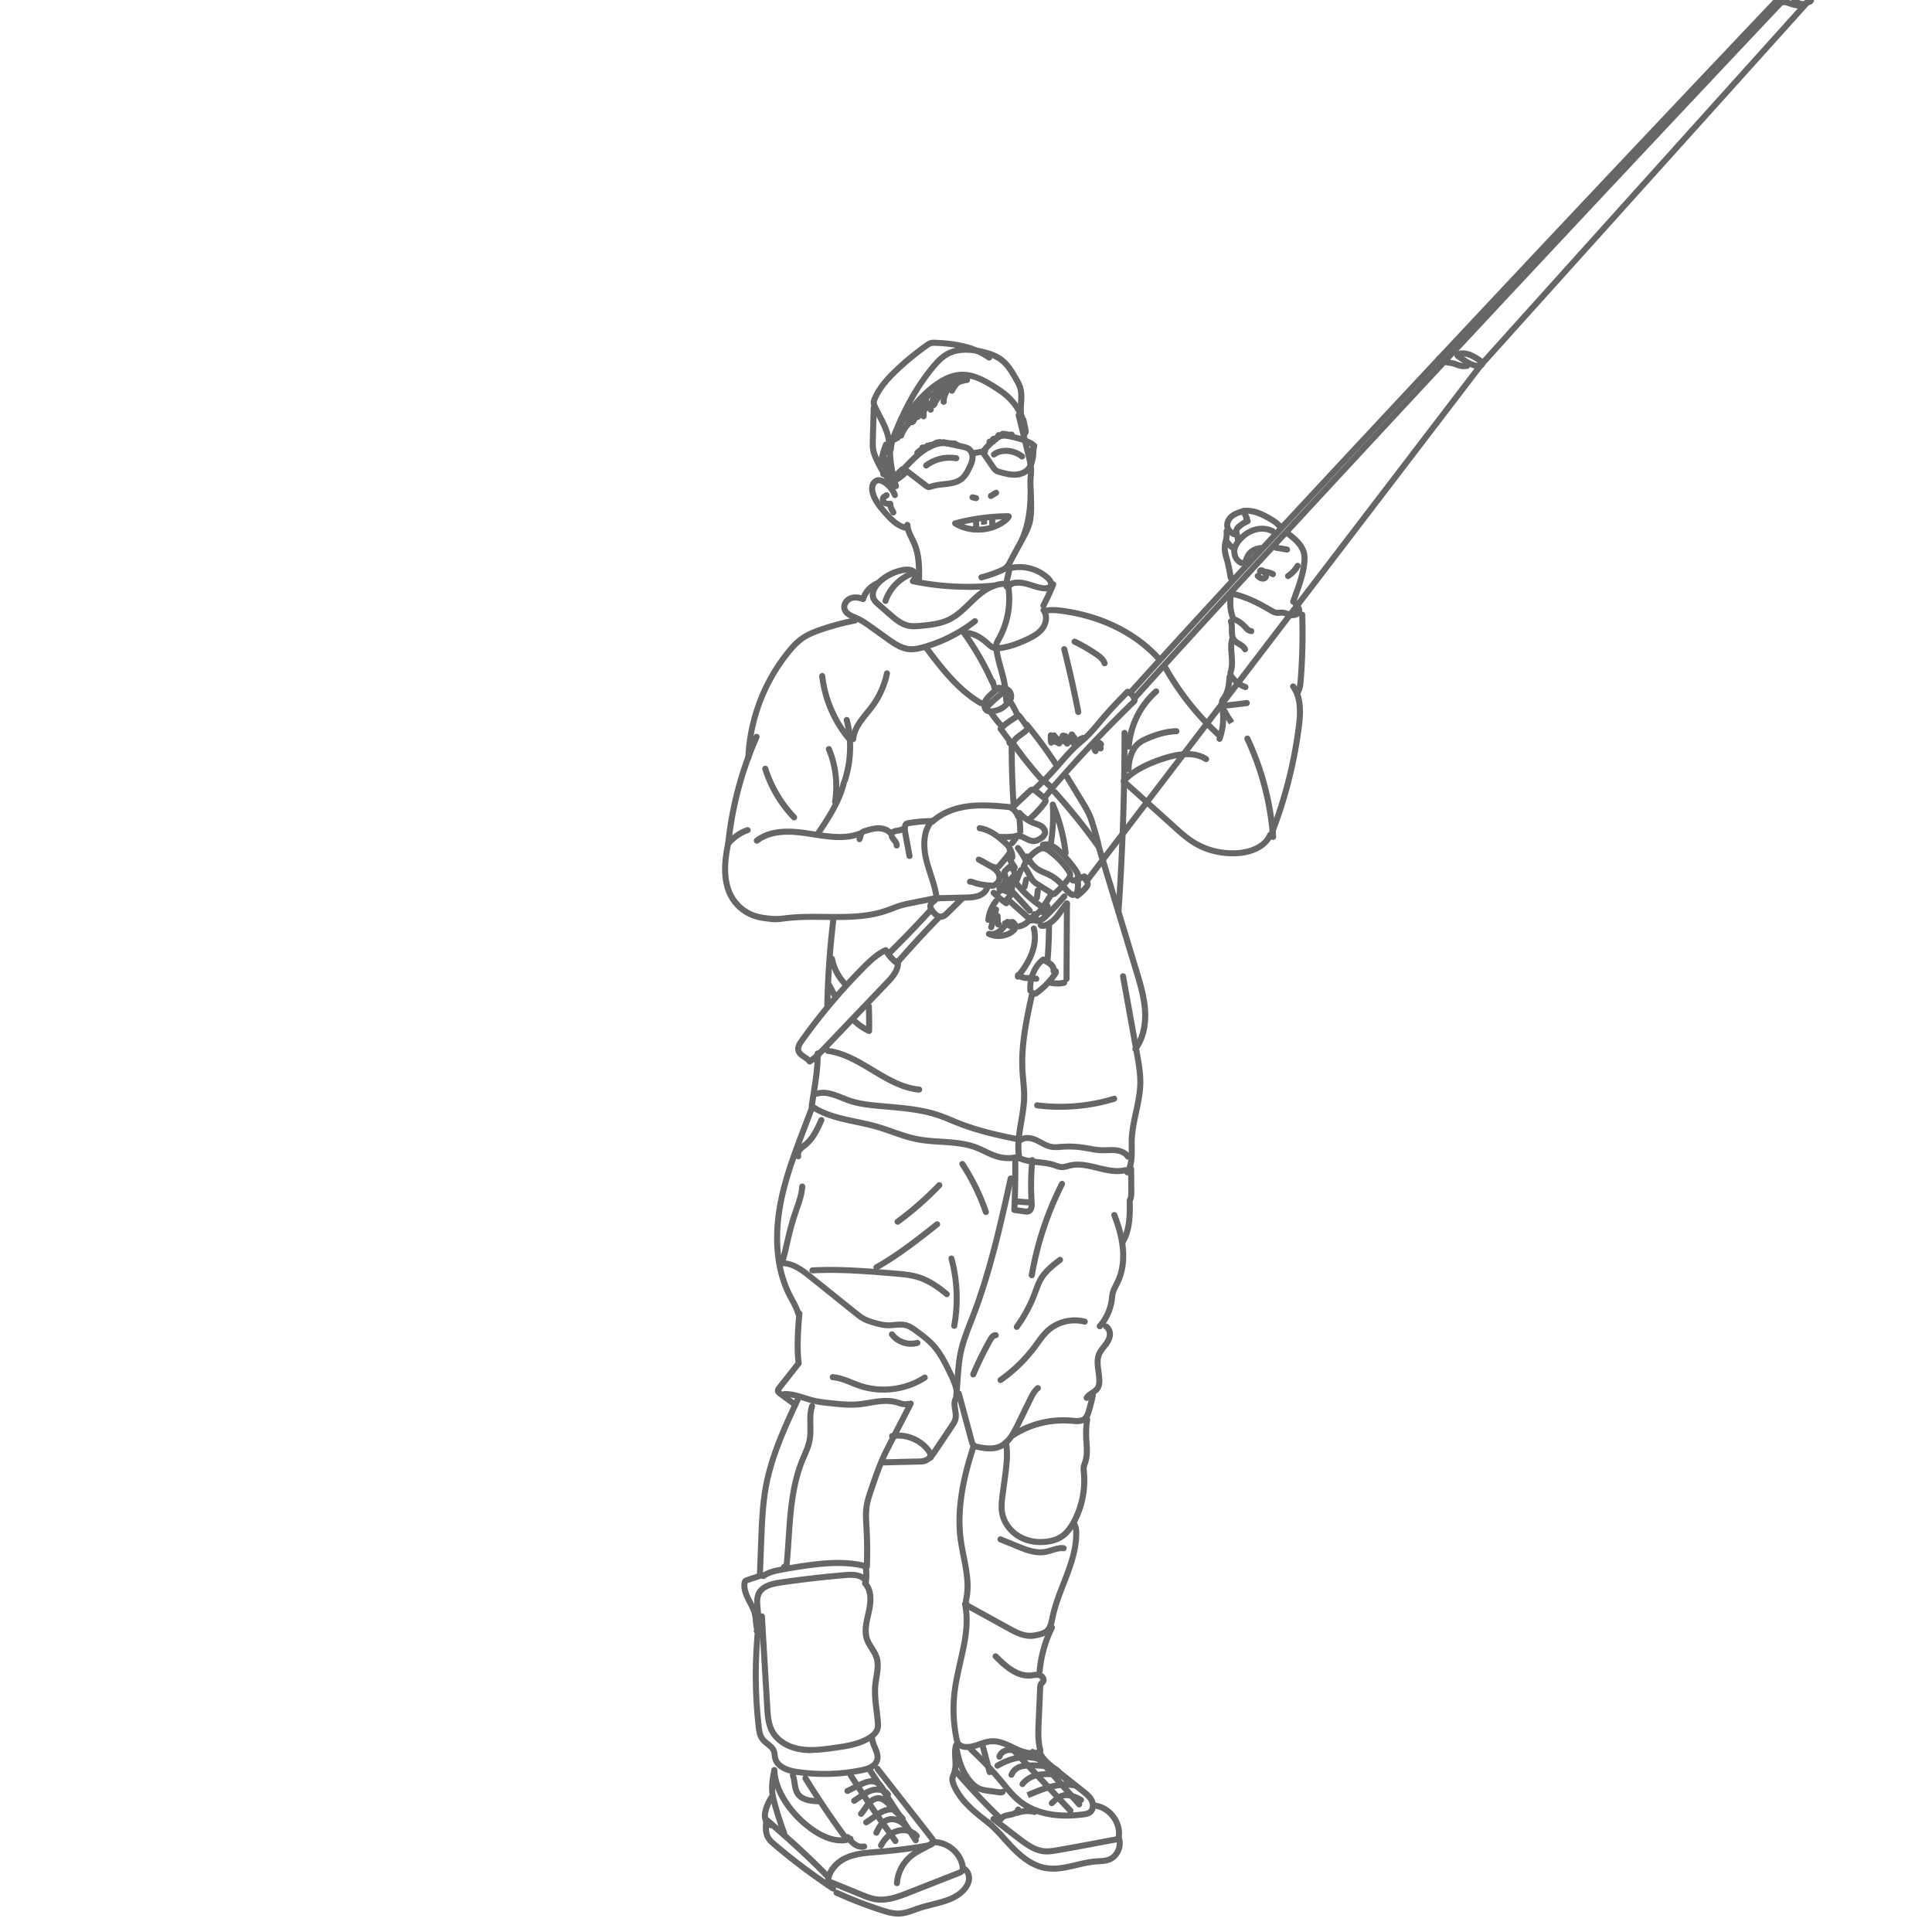 <svg xmlns="http://www.w3.org/2000/svg" viewBox="0 0 320 320" opacity="0.6">
  <path
    d="m312.95-15.4 24.13-26.59 38.14-39.83 30.76-32.59 31.11-31.57 26.75-27 25.64-24.88c.2-.19.51-.19.71 0 .19.2.19.52-.01.71l-25.64 24.87-26.74 26.99-31.1 31.56-30.75 32.58-38.13 39.83L299.81.6s-.05.08-.08.11L245.7 60.74l-65.2 85.32c-.1.13-.25.2-.4.2a.496.496 0 0 1-.39-.8l65.22-85.35L298.95.09l.03-.06s.05-.08.08-.11l13.9-15.31M147.57 74.95h-.02a.502.502 0 0 1-.48-.52c.05-1.16.46-2.25.88-3.27 1.78-4.33 3.83-7.84 6.26-10.75.63-.76 1.35-1.54 2.26-2.09 1.71-1.02 3.97-1.17 6.74-.44.83.22 1.9.56 2.81 1.21 1.29.93 2.08 2.33 2.78 3.57.23.4.46.81.61 1.27.33.96.27 1.95.21 2.9-.04.75-.09 1.46.05 2.13a.5.5 0 1 1-.98.2c-.16-.8-.11-1.61-.07-2.39.05-.9.1-1.75-.16-2.52-.12-.37-.32-.72-.53-1.09-.65-1.15-1.38-2.46-2.5-3.25-.78-.56-1.74-.86-2.49-1.06-2.49-.66-4.5-.56-5.97.33-.78.47-1.43 1.18-2.01 1.87-2.36 2.83-4.36 6.26-6.1 10.49-.39.93-.77 1.93-.81 2.93-.01.27-.23.48-.5.48Z"
  />
  <path
    d="M148.23 73.27c-.24 0-.45-.17-.49-.41-.16-.9.29-1.7.72-2.39 2.04-3.24 4.02-5.5 6.21-7.09 1.57-1.14 3.03-1.73 4.46-1.8 2.06-.11 4 .92 5.78 2.04.7.44 1.5.96 2.22 1.6a9.916 9.916 0 0 1 2.81 4.25c.09.26-.05.54-.32.63a.493.493 0 0 1-.63-.32 8.792 8.792 0 0 0-2.53-3.82c-.67-.59-1.43-1.09-2.09-1.5-1.52-.96-3.31-1.97-5.2-1.89-1.22.06-2.51.59-3.92 1.61-2.09 1.52-3.98 3.68-5.95 6.81-.33.53-.68 1.13-.58 1.68.05.27-.13.53-.4.58h-.09Z"
  />
  <path
    d="M147.27 74.33h-.01a.49.49 0 0 1-.49-.51c.03-1.66-.75-3.18-1.59-4.79-.25-.47-.49-.94-.71-1.42-.12-.26-.24-.54-.25-.87-.01-.34.1-.65.22-.93.86-2 2.38-3.6 3.75-4.9 1.57-1.49 3.27-2.88 5.04-4.13.2-.14.44-.31.74-.41.36-.12.73-.11.99-.09 4.01.15 6.92.95 9.16 2.53.23.16.28.47.12.7-.16.23-.47.28-.7.12-2.07-1.46-4.81-2.21-8.62-2.35-.26 0-.47-.01-.65.05-.16.05-.32.17-.47.27a44.31 44.31 0 0 0-4.92 4.03c-1.3 1.23-2.73 2.74-3.52 4.57-.07.16-.14.35-.14.5 0 .14.08.3.16.48.22.46.46.92.69 1.38.86 1.65 1.74 3.35 1.7 5.27a.5.5 0 0 1-.5.49Z"
  />
  <path
    d="M148.39 81.04a.49.49 0 0 1-.32-.12c-1.4-1.18-2.56-2.79-3.42-4.78-.19-.42-.39-.93-.5-1.49-.12-.62-.1-1.24-.08-1.84l.15-5.26c0-.28.24-.47.51-.49.28 0 .49.24.49.51l-.15 5.26c-.02.57-.03 1.11.07 1.62.09.46.27.91.43 1.28.52 1.18 1.14 2.21 1.85 3.09-.44-1.97-.62-3.99-.52-6.03.01-.28.25-.51.52-.48.28.01.49.25.48.52-.12 2.56.21 5.09.98 7.54a.498.498 0 0 1-.48.65Z"
  />
  <path
    d="M149.86 87.88c-.06 0-.12 0-.18-.03-1.43-.41-2.49-1.52-3.45-2.61-.93-1.06-1.8-2.13-2.16-3.47-.15-.57-.16-1.05-.04-1.49.17-.6.64-1.07 1.18-1.2.48-.11 1.01.02 1.58.39.85.56 1.53 1.4 1.9 2.35.1.26-.03.55-.28.65-.26.1-.55-.03-.65-.28-.3-.76-.84-1.43-1.52-1.88-.33-.22-.6-.3-.79-.25-.2.05-.38.25-.45.5-.07.26-.06.57.04.96.3 1.13 1.09 2.1 1.94 3.07.81.92 1.68 1.85 2.75 2.24.14-.08.32-.09.47-.02.23.12.36.44.27.68-.09.24-.35.4-.62.4Zm.09-.99Z"
  />
  <path
    d="M147.95 85.37c-.14 0-.29-.06-.38-.18a.559.559 0 0 1-.13-.28.913.913 0 0 0-.08-.13s-.05-.08-.05-.09c-.16-.26-.24-.5-.3-.76-.5-.04-.82-.2-1.05-.51-.29-.4-.31-.94-.05-1.3.14-.19.32-.3.46-.38l.15-.09c.21-.18.52-.16.71.04.18.21.16.52-.04.71-.09.08-.2.15-.31.21-.05.03-.13.07-.15.1 0 0 0 .07.05.13.03.04.09.13.65.11.26-.03.5.19.52.46.03.32.07.53.22.78.05.08.09.15.13.22.07.08.12.19.13.3 0 .02.01.04.02.07a.503.503 0 0 1-.49.6ZM162.55 96.13a.49.49 0 0 1-.48-.38c-.07-.27.09-.54.36-.61 1.07-.27 2.13-.64 3.14-1.08.26-.12.52-.23.71-.4.19-.16.33-.33.41-.49.71-1.37 1.28-2.42 1.75-3.27q1.99-3.61 1.73-9.8c-.02-.43.02-.84.05-1.25.04-.45.07-.87.04-1.28-.06-.71-.23-1.41-.41-2.15l-1.61-6.53c-.07-.27.1-.54.37-.61.27-.07.54.1.6.37l1.61 6.53c.18.75.37 1.52.44 2.32.04.5 0 .98-.04 1.44-.03.39-.06.76-.05 1.12.27 6.34.23 6.53-1.85 10.32-.47.85-1.04 1.89-1.74 3.25-.14.28-.36.54-.65.79-.29.25-.64.41-.96.56-1.06.46-2.17.84-3.29 1.13-.04.01-.08.02-.12.02ZM152.17 96.89h-.03a.487.487 0 0 1-.47-.52c.11-2.11.09-4.32-.74-6.24-.11-.24-.23-.48-.34-.72-.38-.76-.77-1.55-.79-2.45 0-.28.21-.51.48-.52.26.01.51.21.52.48.02.69.35 1.35.69 2.04.13.26.25.51.37.77.92 2.1.94 4.46.83 6.69a.49.49 0 0 1-.5.47ZM153.86 81.17c-.06 0-.13 0-.2-.02-.27-.05-.46-.21-.6-.31l-3.53-2.71a.504.504 0 0 1-.2-.82c1.38-1.48 2.94-3.15 5-4.01.55-.23 1.05-.36 1.53-.4.69-.05 1.35.09 1.99.22l1.61.35c.45.1 1.01.22 1.45.61.49.43.73 1.14.66 1.9-.06.62-.31 1.17-.56 1.69-.33.7-.74 1.48-1.43 2.03-.94.75-2.1.88-3.22 1-.67.07-1.31.14-1.89.33-.18.06-.38.13-.6.13Zm-3.41-3.59 3.23 2.47s.14.11.18.12c.04.01.17-.04.25-.06.73-.24 1.45-.32 2.14-.4 1.02-.11 1.99-.21 2.7-.78.52-.42.86-1.06 1.16-1.69.22-.45.42-.9.46-1.35.04-.43-.08-.83-.33-1.05-.24-.22-.64-.3-1-.38l-1.61-.35c-.59-.13-1.15-.25-1.7-.2-.37.03-.77.13-1.22.32-1.67.7-3.04 2.06-4.25 3.35Z"
  />
  <path
    d="M167.97 79.12c-.84 0-1.64-.21-2.46-.44-.24-.07-.54-.15-.82-.34-.29-.2-.48-.48-.64-.71l-1.7-2.48a.495.495 0 0 1 .02-.59c.64-.81 1.37-1.56 2.17-2.21.23-.18.49-.39.81-.52.67-.28 1.38-.17 1.99-.05.58.11 3.5.73 4.33 1.74.08.1.12.21.11.33 0 .04 0 .09-.01.13-.08.33-.1.66-.12 1.01-.02.38-.04.78-.15 1.2-.12.5-.26 1.06-.59 1.56-.53.79-1.52 1.3-2.65 1.37h-.29Zm-4.59-4.23 1.49 2.17c.12.18.25.36.39.46.13.09.34.15.51.2.83.23 1.64.44 2.42.39.82-.05 1.52-.39 1.88-.92.23-.35.35-.8.46-1.24.08-.33.1-.66.12-1.01.02-.3.03-.61.09-.93-.55-.42-1.98-.93-3.59-1.25-.49-.1-1-.18-1.41 0-.19.08-.38.23-.56.37-.65.53-1.24 1.12-1.78 1.77Z"
  />
  <path
    d="M161.02 75.6c-.24 0-.45-.17-.49-.42-.05-.27.14-.53.41-.58l2.13-.36c.27-.05.53.14.58.41s-.14.53-.41.58l-2.13.36h-.08ZM147.44 80.25a.501.501 0 0 1-.37-.84c.65-.71 1.34-1.41 2.05-2.06.2-.18.52-.17.71.03.19.2.17.52-.03.71-.69.63-1.36 1.31-1.99 2-.1.11-.23.16-.37.16Z"
  />
  <path
    d="M147.88 80.31c-.17 0-.34-.09-.44-.25a.494.494 0 0 1 .19-.68c.69-.39 1.34-.86 1.92-1.39.21-.19.52-.17.71.03.19.2.17.52-.03.71-.64.59-1.35 1.1-2.11 1.52-.08.04-.16.06-.24.06ZM161.67 83.01s-.07 0-.11-.01l-.61-.14a.503.503 0 0 1 .22-.98l.61.14c.27.06.44.33.38.6-.05.23-.26.39-.49.39ZM164.13 82.65a.504.504 0 0 1-.27-.93l.86-.53c.24-.14.54-.07.69.17.14.24.07.54-.17.69l-.86.52c-.08.05-.17.07-.26.07ZM149.27 72.65c-.05 0-.11 0-.16-.03a.495.495 0 0 1-.31-.63c.56-1.66 1.91-2.78 3.21-3.86.28-.24.57-.47.84-.71.48-.42.94-.88 1.4-1.33.56-.55 1.15-1.13 1.77-1.65 1.4-1.17 2.74-1.83 4.09-2.01.27-.03.53.15.56.43a.49.49 0 0 1-.43.56c-1.16.16-2.33.74-3.59 1.79-.59.5-1.16 1.05-1.72 1.59-.47.46-.95.93-1.44 1.36-.28.24-.57.49-.86.73-1.25 1.04-2.43 2.02-2.9 3.41-.07.21-.27.34-.47.34ZM162 88.22c-1.42 0-2.84-.36-4.05-1.1-.17-.1-.26-.3-.24-.5s.17-.36.37-.41c2.9-.78 5.9-1.18 8.91-1.21.1.03.2.03.28.08.01 0 .02.01.04.02.24.13.34.43.21.67-.25.48-.66.81-.99 1.04-1.3.93-2.91 1.4-4.52 1.4Zm-2.3-1.38c2.05.71 4.44.43 6.21-.81-2.09.08-4.17.35-6.21.81Z"
  />
  <path
    d="m162.51 86.93-.05-.82c-.02-.28.19-.51.47-.53s.51.19.53.47l.04.74-.49.11-.5.03ZM161.68 87.67c-.28 0-.5-.22-.5-.5v-.72c0-.28.22-.5.5-.5s.5.22.5.5v.72c0 .28-.22.5-.5.5ZM164.35 87.27c-.28 0-.5-.22-.5-.5v-.69c0-.28.22-.5.5-.5s.5.22.5.5v.69c0 .28-.22.5-.5.5ZM153.16 74.72c-.15 0-.29-.03-.43-.08h-.04a.515.515 0 0 1-.42-.58c.03-.23.22-.39.43-.42.04 0 .07-.01.11-.02.12 0 .24-.01.36-.02.01-.03.03-.06.05-.08.09-.13.24-.21.41-.21h.15c.08-.07.18-.11.29-.11h.22s.01-.02.02-.03c.09-.07.19-.1.28-.12.11-.1.25-.19.38-.18.13-.1.31-.13.46-.08a.53.53 0 0 1 .41-.05l.17.06c.16-.06.34-.06.48-.03.46.1.94.17 1.41.19.08-.01.23-.02.3 0 .13.04.25.11.35.19.04 0 .08.02.11.04l.15.08c.24.14.32.44.19.68-.13.23-.42.31-.65.2-.16 0-.31-.08-.41-.21h-.1c-.48-.02-.97-.08-1.44-.18-.13.09-.29.11-.44.06h-.02c-.08.04-.16.07-.26.06h-.13c-.11.07-.25.1-.4.06l-.06-.02c-.07.05-.14.09-.21.1-.08.07-.18.12-.29.14-.01.02-.03.04-.05.06a.48.48 0 0 1-.48.15c-.06.05-.13.09-.2.11-.07.02-.15.04-.22.05-.07.08-.17.15-.29.17-.07.01-.13.02-.2.02Z"
  />
  <path
    d="M151.94 75.48c-.2 0-.4-.13-.47-.33-.09-.24.02-.5.24-.62.04-.06.09-.1.15-.13l.03-.03.22-.17c.22-.17.53-.12.7.1.11.14.13.32.07.47 0 .04 0 .09-.01.13-.05.2-.21.35-.41.38a.24.24 0 0 1-.12.07l-.22.08c-.06.02-.11.03-.17.03ZM163.89 73.84s-.07 0-.1-.01a.488.488 0 0 1-.4-.51l.02-.2a.51.51 0 0 1 .44-.46c.04-.02.08-.04.13-.05l.11-.18a.49.49 0 0 1 .53-.23c.05-.04.12-.07.18-.08.05-.08.1-.17.14-.26.1-.22.34-.33.58-.27.04-.01.08-.02.12-.02l.07-.07c.13-.12.3-.17.47-.13.13-.04.27-.02.39.05.12-.02.26 0 .36.07h.64c.28 0 .5.22.5.5s-.22.5-.5.5h-.76s-.12 0-.18-.02c-.05.01-.1.02-.15.02-.05 0-.11 0-.16-.02-.08.06-.18.09-.28.09l-.03.03c-.08.08-.19.13-.3.14l-.04.04c-.06.07-.14.12-.23.15-.05.06-.09.12-.14.18-.08.09-.18.15-.29.17l-.06.09c-.09.16-.26.25-.43.25-.11.14-.28.22-.46.19-.05.02-.11.03-.16.03Zm2.91-2.35ZM153.4 77.6c-.15 0-.3-.07-.4-.2a.505.505 0 0 1 .1-.7 7.006 7.006 0 0 1 5.41-1.28.499.499 0 0 1-.18.98c-1.61-.29-3.3.11-4.63 1.1-.09.07-.19.1-.3.1ZM169.28 76.11a.51.51 0 0 1-.31-.11c-.78-.62-1.83-.91-2.82-.8-.5.06-.91.22-1.2.46-.21.18-.53.15-.7-.06a.493.493 0 0 1 .06-.7c.44-.37 1.02-.6 1.73-.69 1.27-.16 2.56.21 3.56 1.01.22.17.25.49.08.7-.1.12-.24.19-.39.19ZM148.65 73.05a.53.53 0 0 1-.27-.08.504.504 0 0 1-.17-.65l.85-1.66c.13-.25.43-.34.67-.22.25.13.34.43.22.67l-.64 1.24c0 .11-.04.22-.12.32l-.16.19c-.1.12-.24.18-.39.18ZM150.45 70.61a.49.49 0 0 1-.32-.12.489.489 0 0 1-.13-.59c.28-.63.6-1.26.94-1.87.13-.24.44-.33.68-.19s.33.44.19.68c-.22.39-.42.78-.62 1.18.01.06 0 .13-.01.2-.07.25-.23.47-.45.61-.08.06-.18.09-.28.09Z"
  />
  <path
    d="M151.08 70.43c-.11 0-.22-.04-.32-.11-.16-.13-.22-.34-.16-.54.23-.7.51-1.57 1.3-2.45.16-.18.42-.22.63-.09.2.12.29.37.21.6-.08.21-.15.43-.21.65.12.13.18.32.12.5-.1.31-.37.55-.69.6h-.06c0 .04-.01.07-.03.11-.1.28-.3.52-.56.66-.08.04-.16.07-.25.07Z"
  />
  <path
    d="M152.49 69.25a.499.499 0 0 1-.48-.64c.13-.46.29-.91.47-1.35a.5.5 0 0 1 .65-.27c.26.11.38.4.27.65-.12.29-.23.59-.33.89.04.16 0 .34-.13.47l-.11.11c-.1.09-.22.14-.35.14Z"
  />
  <path
    d="M152.98 69.45a.5.5 0 0 1-.5-.49c-.02-.97.13-1.92.44-2.83a.495.495 0 1 1 .94.32c-.27.81-.4 1.65-.39 2.5 0 .28-.22.5-.49.51Z"
  />
  <path
    d="M154.14 68.35c-.08 0-.17-.02-.24-.06a.599.599 0 0 1-.29-.64 7.57 7.57 0 0 1 1.33-3.19c.16-.22.47-.28.7-.11.22.16.28.47.11.7-.54.76-.93 1.64-1.12 2.55 0 0 0 .02.01.03.08.2 0 .46-.15.6-.1.09-.23.13-.36.13Z"
  />
  <path
    d="M154.61 67.61c-.1 0-.19-.03-.28-.08a.502.502 0 0 1-.17-.64c.47-.94 1.1-1.78 1.88-2.49.2-.19.52-.17.71.03.19.2.17.52-.03.71-.56.51-1.03 1.1-1.42 1.75 0 .12-.04.24-.12.33l-.19.22c-.1.11-.24.17-.38.17Z"
  />
  <path
    d="M156.3 67.06c-.26 0-.48-.2-.5-.47-.05-.75.25-1.44.48-1.9.08-.16.17-.32.25-.48.18-.34.36-.67.48-1.01.09-.26.38-.4.64-.31.26.09.4.38.31.64-.14.41-.35.79-.54 1.15l-.24.45c-.28.57-.4 1-.37 1.39.02.28-.19.51-.47.53h-.03Z"
  />
  <path
    d="M157.66 65.21c-.08 0-.16-.02-.24-.06a.506.506 0 0 1-.2-.68c.47-.85 1.08-1.61 1.83-2.23.21-.18.53-.15.7.06.18.21.15.53-.06.71-.65.55-1.19 1.2-1.59 1.95a.49.49 0 0 1-.44.26ZM154.81 65.64c-.11 0-.22-.04-.32-.11a.504.504 0 0 1-.07-.7c.63-.77 1.36-1.46 2.16-2.06.22-.16.53-.12.7.1.17.22.12.54-.1.7-.74.55-1.4 1.18-1.99 1.89-.1.12-.24.18-.39.18Z"
  />
  <path
    d="M151.94 68.08c-.1 0-.21-.03-.3-.1a.507.507 0 0 1-.1-.7c.63-.83 1.33-1.61 2.09-2.32.2-.19.52-.18.71.03.19.2.18.52-.03.71-.72.67-1.39 1.41-1.98 2.19-.1.13-.25.2-.4.2ZM157.63 63.72c-.15 0-.29-.07-.39-.19a.504.504 0 0 1 .08-.7l.75-.59c.22-.17.53-.13.7.08.17.22.13.53-.08.7l-.75.59a.51.51 0 0 1-.31.11ZM145.9 77.6h-.05a.5.5 0 0 1-.45-.54c.12-1.24.41-2.45.88-3.6.1-.26.4-.38.65-.27.26.1.38.4.27.65-.43 1.06-.71 2.18-.81 3.31-.02.26-.24.45-.5.45Z"
  />
  <path
    d="M146.29 79.04c-.27 0-.49-.21-.5-.48-.05-1.19 0-2.4.15-3.58.04-.27.28-.47.56-.43.27.04.47.29.43.56-.15 1.13-.19 2.27-.14 3.41.01.28-.2.51-.48.52h-.02Z"
  />
  <path
    d="M147.3 79.7c-.22 0-.42-.15-.48-.37-.29-1.03-.43-2.1-.44-3.17 0-.28.22-.5.5-.5.27 0 .5.22.5.5 0 .79.09 1.58.27 2.35.14.11.23.29.2.48l-.04.29c-.04.23-.23.41-.47.42h-.03ZM147.1 75.44s-.09 0-.14-.02a.493.493 0 0 1-.34-.62l.24-.83c.08-.27.35-.42.62-.34s.42.35.34.62l-.24.83c-.06.22-.26.36-.48.36ZM169.74 72.27a.501.501 0 0 1-.36-.85c0-.03 0-.08-.02-.18l-.33-1.56c-.06-.27.12-.54.39-.59.27-.06.54.12.59.39l.33 1.56c.11.52.01.9-.29 1.13-.09.07-.2.1-.3.1Zm-.31-.9Z"
  />
  <path
    d="M169.56 71.68c-.24 0-.45-.17-.49-.41-.07-.39-.17-.78-.3-1.15a.5.5 0 0 1 .32-.63c.26-.09.55.05.63.32.14.42.25.85.33 1.29.05.27-.13.53-.4.58h-.09ZM170.62 76.42h-.04a.495.495 0 0 1-.46-.46c0-.07 0-.15.03-.22.16-.71.38-1.41.66-2.08.11-.25.4-.37.66-.27.25.11.37.4.27.66-.27.64-.48 1.3-.62 1.98-.05.23-.25.39-.49.39ZM151.4 104.23c-.34 0-.68-.02-1.02-.1-1.36-.28-2.46-1.24-3.34-2.01l-1.81-1.58c-.34-.3-.77-.68-1-1.2-.55-1.24.25-2.58 1.17-3.41a8.31 8.31 0 0 1 4.19-2.02c1.07-.18 1.87.05 2.31.65.1.13.12.3.07.46s-.18.27-.33.32c-2.09.62-3.81 2.29-4.5 4.35-.09.26-.37.41-.63.31a.495.495 0 0 1-.31-.63c.66-1.95 2.12-3.6 3.95-4.51-.16 0-.29.02-.39.04-1.35.22-2.66.86-3.68 1.78-.63.57-1.26 1.51-.93 2.26.14.32.45.59.75.85l1.81 1.58c.83.73 1.78 1.55 2.89 1.78.63.13 1.32.06 1.98 0 1.71-.17 3.12-.35 4.4-.97 1.23-.6 2.22-1.56 3.27-2.58.43-.41.85-.83 1.29-1.22 2.04-1.8 4.17-2.52 5.98-2.03.27.07.43.35.35.61-.07.27-.34.42-.61.35-1.99-.53-4.03.91-5.06 1.82-.43.38-.84.78-1.26 1.18-1.06 1.03-2.15 2.09-3.53 2.76-1.54.75-3.31.93-4.74 1.07-.4.04-.83.08-1.27.08Z"
  />
  <path
    d="M160.28 97.69c-3.08 0-6.15-.31-9.18-.94a.503.503 0 0 1-.36-.29.501.501 0 0 1 .04-.46l.69-1.09c.15-.23.46-.3.69-.16.23.15.3.46.16.69l-.3.48c4.15.79 8.39.98 12.6.57.28 0 .52.17.55.45.03.28-.17.52-.45.55-1.47.14-2.95.22-4.43.22ZM173.03 97.94c-.11 0-.23 0-.35-.02-.65-.08-1.27-.28-1.87-.47-.4-.13-.8-.25-1.21-.34-.51-.11-1.77-.29-2.53.41-.2.19-.52.18-.71-.02-.19-.2-.18-.52.02-.71 1.07-.99 2.6-.84 3.43-.66.44.1.87.23 1.3.37.58.18 1.13.36 1.7.43.37.05.71-.03.77-.17.05-.14-.1-.4-.38-.66-1.61-1.5-4.02-2.06-6.13-1.42a.495.495 0 0 1-.62-.33.5.5 0 0 1 .33-.62c2.44-.74 5.23-.09 7.1 1.65.62.58.84 1.21.62 1.76-.21.52-.76.82-1.47.82Z"
  />
  <path
    d="M166.77 96.62s-.08 0-.12-.01a.506.506 0 0 1-.37-.6c.16-.65.3-1.3.43-1.96a.504.504 0 1 1 .99.19c-.13.67-.27 1.34-.44 2-.06.23-.26.38-.49.38ZM172.81 100.79a.42.42 0 0 1-.26-.08c-.2-.15-.31-.37-.2-.59.6-1.15 1.15-2.33 1.63-3.52.1-.26.39-.38.65-.28.26.1.38.39.28.65-.46 1.14-.98 2.27-1.55 3.38 0 .09-.04.18-.12.25-.11.12-.28.19-.44.19ZM150.99 108.04c-.11 0-.22 0-.33-.01-1.58-.12-2.94-1.09-4.02-1.87l-2.7-1.94c-.67-.48-1.36-.97-2.09-1.3l-.34-.15c-.84-.35-1.88-.79-2.13-1.84-.21-.89.35-1.89 1.29-2.28.58-.24 1.27-.26 1.98-.06a4.779 4.779 0 0 1 2.63-2.5.503.503 0 1 1 .36.94c-1.06.41-1.91 1.31-2.21 2.34-.04.14-.14.25-.26.31a.53.53 0 0 1-.41.01c-.37-.15-1.08-.37-1.71-.11-.42.18-.8.67-.7 1.12.13.56.85.86 1.54 1.15l.36.16c.83.37 1.55.89 2.26 1.39l2.71 1.94c1.04.74 2.21 1.59 3.51 1.68.69.05 1.41-.11 2.08-.3 3.02-.84 5.91-2.3 8.36-4.23.22-.17.53-.13.7.08.17.22.13.53-.08.7a25.079 25.079 0 0 1-8.71 4.41c-.66.18-1.36.35-2.08.35Z"
  />
  <path
    d="M165.13 107.86c-.23 0-.46-.03-.69-.1-.48-.15-.83-.48-1.15-.76-1.23-1.12-2.28-1.64-3.26-1.66-.28 0-.49-.24-.49-.51s.24-.47.51-.49c1.24.03 2.5.64 3.85 1.87.33.3.57.52.84.61.24.08.54.06.82.02 1.29-.16 2.67-.61 4.35-1.39 1.05-.49 1.86-.97 2.38-1.69.47-.65.69-1.7.16-2.38a.496.496 0 0 1 .09-.7c.22-.17.53-.13.7.09.84 1.07.56 2.62-.15 3.58-.69.95-1.74 1.52-2.77 2.01-1.77.83-3.25 1.3-4.64 1.48-.18.02-.37.04-.56.04Z"
  />
  <path
    d="M166.69 116.61c-.25 0-.47-.19-.5-.45-.03-.28-.05-.56-.07-.84-.02-.34-.05-.69-.09-1.03-.13-1.15-.45-2.3-.75-3.41-.28-1.01-.56-2.05-.72-3.11-.06-.36-.1-.78 0-1.21.08-.36.26-.67.42-.95 1.44-2.58 1.97-5.52 1.53-8.35-.04-.27.14-.53.42-.57.28-.03.53.15.57.42.47 3.05-.1 6.22-1.6 8.92-.18.32-.31.54-.36.76-.06.26-.02.57.02.84.15 1.01.43 2.02.7 3 .32 1.15.64 2.34.78 3.56.04.36.07.72.09 1.07l.06.81c.03.27-.17.52-.45.55h-.05ZM167.88 133.73c-.26 0-.48-.2-.5-.47-.2-3.16-.31-6.37-.31-9.55 0-.28.22-.5.5-.5s.5.22.5.5c0 3.16.1 6.34.3 9.48.02.28-.19.51-.47.53h-.03ZM164.38 113.5c-.19 0-.37-.11-.46-.29a46.799 46.799 0 0 0-4.91-8.44.507.507 0 0 1 .11-.7c.22-.17.54-.11.7.11 1.96 2.69 3.65 5.59 5.01 8.62.11.25 0 .55-.25.66-.07.03-.14.04-.2.04ZM162.43 116.95c-.09 0-.17-.02-.25-.07-3.87-2.26-6.69-5.99-9.17-9.29a.498.498 0 0 1 .1-.7c.22-.16.53-.12.7.1 2.43 3.22 5.18 6.87 8.88 9.03.24.14.32.45.18.68-.09.16-.26.25-.43.25Z"
  />
  <path
    d="M164.09 118.34c-.32 0-.66-.07-.96-.28-.51-.37-.72-1.08-.53-1.76.16-.56.52-.99.86-1.33.53-.55 1.13-1.02 1.69-1.46.17-.13.4-.14.57-.03.52-.06 1.05.05 1.46.33.72.49 1.01 1.46.65 2.21-.11.24-.28.43-.41.58-.29.34-.59.69-.99.97-.41.29-.91.5-1.58.66-.22.05-.48.1-.75.1Zm1.29-3.73c-.41.33-.83.68-1.2 1.06-.25.25-.51.56-.61.9-.07.27 0 .56.16.68s.45.12.89.02c.54-.13.93-.29 1.24-.51.3-.21.55-.5.81-.81.1-.12.21-.25.27-.36.14-.3 0-.74-.31-.95-.32-.22-.81-.23-1.22-.04h-.02Z"
  />
  <path
    d="M164.76 114.52a.5.5 0 0 1-.48-.36l-.34-1.13c-.08-.26.07-.54.34-.62.26-.08.54.07.62.34l.34 1.13a.497.497 0 0 1-.48.64ZM163.48 117.58c-.13 0-.25-.05-.35-.15-.2-.19-.2-.51 0-.71.85-.85 1.75-1.66 2.68-2.41.22-.17.53-.14.7.08.17.22.14.53-.08.7-.9.72-1.78 1.5-2.6 2.33-.1.1-.23.15-.35.15Z"
  />
  <path
    d="M165.97 120.82a.5.5 0 0 1-.37-.16c-.75-.8-1.44-1.68-2.04-2.61a.5.5 0 0 1 .15-.69.5.5 0 0 1 .69.15c.57.88 1.22 1.71 1.93 2.47.19.2.18.52-.02.71-.1.09-.22.13-.34.13ZM168.49 118.83c-.19 0-.37-.11-.46-.29-.37-.8-.8-1.58-1.28-2.31a.498.498 0 0 1 .83-.55c.51.77.97 1.59 1.36 2.44.11.25 0 .55-.25.66-.07.03-.14.04-.21.04Z"
  />
  <path
    d="M167.79 123.97c-.15 0-.3-.07-.4-.2l-.09-.12a.749.749 0 0 1-.35-.16.662.662 0 0 1-.26-.66l-1.36-1.82c-.15-.2-.13-.47.04-.64.58-.61 1.13-1.01 1.59-1.33.42-.29.85-.57 1.27-.85.09-.06.29-.2.56-.15.28.04.43.24.5.33.44.57.86 1.16 1.25 1.77.06.1.22.34.15.64-.04.2-.16.34-.21.39-.32.35-.69.62-1.06.89-.42.3-.81.58-1.06.96-.04.07-.09.14-.14.2.13.22.08.5-.13.65-.09.07-.19.1-.3.1Zm-1.4-3.21 1.2 1.61c.38-.5.82-.82 1.24-1.13.3-.21.58-.41.81-.65-.33-.52-.67-1-1.02-1.46-.38.25-.74.49-1.1.73-.34.23-.72.51-1.13.89Z"
  />
  <path
    d="M172.39 129.45c-.14 0-.28-.06-.38-.17-1.69-1.92-3.3-3.96-4.78-6.04a.499.499 0 0 1 .12-.7c.23-.16.54-.11.7.12 1.46 2.06 3.04 4.06 4.72 5.96.18.21.16.52-.04.71-.1.08-.21.12-.33.12ZM175 127.24c-.16 0-.32-.08-.42-.23-1.5-2.31-3.15-4.56-4.91-6.68a.486.486 0 0 1 .07-.7c.21-.18.53-.15.7.07 1.78 2.15 3.45 4.43 4.97 6.77a.5.5 0 0 1-.42.77ZM181.83 140.56c-.16 0-.31-.07-.41-.21-2.19-3.06-4.58-6.03-7.11-8.83a.496.496 0 0 1 .04-.71c.2-.18.52-.17.71.04 2.55 2.82 4.96 5.82 7.18 8.92a.5.5 0 0 1-.41.79Z"
  />
  <path
    d="M188.05 174.25c-.1 0-.21-.03-.29-.1a.507.507 0 0 1-.11-.7c1.12-1.53 1.65-3.68 1.5-6.05-.14-2.19-.79-4.34-1.42-6.42l-6.24-20.61c-.19-1.03-.48-2.01-.76-2.96-.22-.76-.45-1.54-.77-2.25-.32-.73-.75-1.44-1.17-2.13l-2.47-4.06a.504.504 0 0 1 .17-.69c.24-.14.54-.07.69.17l2.47 4.05c.44.72.89 1.46 1.24 2.25.34.77.58 1.58.81 2.36.29.98.59 1.99.78 3.02l6.22 20.55c.65 2.13 1.31 4.34 1.46 6.64.12 1.84-.08 4.5-1.69 6.7-.1.13-.25.21-.4.21Z"
  />
  <path
    d="M186.72 194.67a.493.493 0 0 1-.42-.76c.67-1.09.66-2.44.65-3.88v-1.24c.05-1.59.39-3.16.72-4.67.33-1.51.66-3.08.7-4.62.04-1.66-.27-3.36-.56-4.99l-2.29-12.72c-.05-.27.13-.53.4-.58.27-.04.53.13.58.4l2.29 12.72c.3 1.68.62 3.43.58 5.19-.04 1.64-.39 3.25-.72 4.81-.32 1.47-.64 2.99-.7 4.5-.01.39-.01.79 0 1.19.01 1.51.02 3.07-.8 4.41-.09.15-.26.24-.43.24ZM123.95 126.04h-.02a.502.502 0 0 1-.48-.52c.27-6.47 2.67-12.8 6.75-17.83.64-.79 1.44-1.7 2.44-2.39.97-.67 2.06-1.1 3.09-1.46 1.89-.66 3.84-1.18 5.81-1.56a.499.499 0 0 1 .18.98c-1.92.37-3.83.88-5.67 1.52-.97.34-1.98.73-2.85 1.33-.9.63-1.64 1.46-2.24 2.2-3.95 4.86-6.26 10.98-6.53 17.24-.01.27-.23.48-.5.48Z"
  />
  <path
    d="M120.62 140.23h-.05a.512.512 0 0 1-.45-.55c.64-6.17 2.23-12.17 4.73-17.84.11-.25.4-.37.66-.26.25.11.37.41.26.66a58.37 58.37 0 0 0-4.65 17.54.5.5 0 0 1-.5.45Z"
  />
  <path
    d="M128.51 152.75c-.49 0-.97-.06-1.4-.12-.58-.07-1.19-.15-1.79-.31a7.483 7.483 0 0 1-4.34-3.12c-1.95-2.99-1.42-6.9-.86-9.58.02-.08.06-.16.11-.23.98-1.12 2.2-1.96 3.45-2.37.26-.08.54.06.63.32a.5.5 0 0 1-.32.63c-1.04.34-2.07 1.04-2.92 1.98-.52 2.5-.97 6.06.75 8.7a6.446 6.446 0 0 0 3.76 2.7c.54.14 1.11.21 1.66.28.83.11 1.67.11 2.57 0l.31-.04c2.18-.27 4.42-.24 6.58-.22 3.47.04 6.76.08 9.89-.99.31-.11.62-.23.93-.34.45-.17.9-.34 1.37-.49.7-.22 1.41-.36 2.09-.5l4.04-.81a.5.5 0 1 1 .2.98l-4.05.81c-.66.13-1.35.27-2 .47-.44.14-.87.3-1.3.47-.32.12-.64.24-.96.35-3.3 1.13-6.82 1.09-10.23 1.05-2.13-.03-4.33-.05-6.45.21l-.31.04c-.46.06-.94.12-1.43.12Z"
  />
  <path
    d="M155.11 149.02c-.24 0-.46-.18-.49-.43-.18-1.21-.55-2.37-.95-3.59-.28-.87-.57-1.77-.78-2.69-.36-1.59-.71-4.58 1.07-6.68.18-.21.49-.24.7-.06.21.18.24.49.06.71-1.5 1.77-1.18 4.4-.86 5.81.2.87.48 1.75.76 2.6.39 1.21.8 2.46.98 3.75.04.27-.15.53-.42.57h-.07ZM125.36 139.74c-.15 0-.3-.07-.4-.2a.496.496 0 0 1 .09-.7c2.53-1.95 5.94-1.74 8.94-1.27l.65.1c2.68.42 5.45.86 7.84-.16.25-.11.55 0 .66.26.11.25 0 .55-.26.66-2.66 1.14-5.57.67-8.39.23l-.65-.1c-2.79-.43-5.95-.64-8.18 1.08-.09.07-.2.1-.3.1Z"
  />
  <path
    d="M142.37 139.5c-.09 0-.17-.02-.25-.07a.496.496 0 0 1-.18-.68c.05-.08.08-.22.11-.36.06-.27.14-.61.42-.88.22-.21.5-.3.7-.36.71-.21 1.44-.43 2.22-.46.94-.02 1.77.26 2.33.82.2.19.2.51 0 .71-.19.2-.51.2-.71 0-.36-.35-.96-.55-1.61-.53-.65.02-1.31.22-1.96.41-.11.03-.25.08-.3.13-.06.06-.1.22-.14.38-.05.2-.1.42-.22.63-.09.16-.26.25-.43.25Z"
  />
  <path
    d="M148.52 140.54h-.05a.5.5 0 0 1-.45-.54c.01-.15-.17-.37-.34-.57-.6-.72-.56-1.25-.42-1.57.12-.27.41-.62 1.1-.74l.21-.03c.19-.03.36-.05.48-.12.24-.14.54-.06.69.17s.06.54-.17.69c-.29.17-.59.21-.85.25l-.18.03c-.23.04-.34.12-.36.16-.02.05.02.22.24.48.29.35.65.77.6 1.34-.02.26-.24.45-.5.45Z"
  />
  <path
    d="M150.64 142.28c-.24 0-.45-.17-.49-.41l-.69-3.72c-.08-.45-.19-1 0-1.56.08-.23.19-.41.36-.53.18-.14.38-.18.55-.21 1.17-.21 2.37-.32 3.57-.34.27.02.5.22.51.49 0 .28-.22.5-.49.51-1.15.02-2.29.13-3.41.33-.03 0-.1.02-.13.03-.11.35-.03.75.03 1.1l.69 3.72c.05.27-.13.53-.4.58h-.09ZM131.52 135.88c-.13 0-.26-.05-.36-.15a20.97 20.97 0 0 1-4.88-8.25c-.08-.26.06-.54.33-.63.27-.09.54.06.63.33.92 2.92 2.53 5.64 4.65 7.85.19.2.18.52-.01.71-.1.09-.22.14-.35.14ZM140.49 122.68c-.15 0-.29-.06-.39-.18-2.42-2.96-3.99-6.68-4.41-10.48-.03-.27.17-.52.44-.55.27-.03.52.17.55.44.41 3.61 1.9 7.15 4.19 9.96.17.21.14.53-.07.7a.48.48 0 0 1-.32.11Z"
  />
  <path
    d="M139.93 129.78c-.05 0-.1 0-.16-.03a.5.5 0 0 1-.32-.63 17.54 17.54 0 0 0 .31-9.74c-.07-.27.09-.54.36-.61.27-.07.54.09.61.36.87 3.35.75 7.01-.33 10.3-.07.21-.26.34-.48.34ZM138.31 133.28h-.08a.49.49 0 0 1-.41-.57c.46-2.82.11-5.82-.99-8.45-.11-.25.01-.55.27-.65.25-.1.55.01.65.27 1.17 2.8 1.54 6 1.06 8.99-.04.25-.25.42-.49.42Z"
  />
  <path
    d="M135.55 138.47c-.1 0-.19-.03-.28-.08a.498.498 0 0 1-.14-.69c1.69-2.53 3.44-5.15 4.14-8.14a.49.49 0 0 1 .6-.37c.27.06.44.33.37.6-.75 3.16-2.63 5.98-4.29 8.46-.1.14-.25.22-.42.22ZM141.32 122.92h-.04a.497.497 0 0 1-.46-.54c.15-1.83 1.3-3.25 2.41-4.63.31-.38.62-.77.9-1.15a13.37 13.37 0 0 0 2.29-5.17.5.5 0 1 1 .98.2c-.41 2-1.26 3.92-2.46 5.56-.29.4-.61.8-.93 1.19-1.06 1.32-2.07 2.57-2.2 4.08-.02.26-.24.46-.5.46ZM137.03 166.95h-.01a.49.49 0 0 1-.49-.51c.1-4.75.44-9.55 1.01-14.26a.5.5 0 0 1 .56-.44c.27.03.47.28.44.56-.57 4.68-.91 9.44-1 14.16a.5.5 0 0 1-.5.49Z"
  />
  <path
    d="M139.75 163.24a.48.48 0 0 1-.37-.17 8.995 8.995 0 0 1-2.07-4.16.5.5 0 1 1 .98-.2c.27 1.37.91 2.65 1.83 3.69.18.21.16.52-.04.71-.1.08-.21.12-.33.12ZM138.41 165.68c-.18 0-.35-.1-.44-.26l-1.04-1.94a.501.501 0 0 1 .21-.68c.25-.13.55-.04.68.21l1.04 1.94c.13.24.04.55-.21.68-.08.04-.16.06-.23.06ZM185.07 194.47c-1.15 0-2.29-.28-3.4-.55-1.51-.37-2.94-.72-4.32-.4l-.34.09c-.36.1-.75.2-1.16.19-.44-.01-.82-.15-1.19-.28l-.27-.09c-.77-.25-1.6-.34-2.47-.43-1.18-.13-2.4-.26-3.49-.83-1.04.22-2.13.2-3.16-.07-.83-.21-1.59-.58-2.33-.93-.46-.22-.92-.44-1.39-.62-1.8-.69-3.71-.81-5.74-.94-1.33-.08-2.7-.17-4.03-.44-1.44-.28-2.82-.77-4.17-1.24-.85-.3-1.74-.61-2.62-.86-1.06-.3-2.19-.54-3.27-.77-2.61-.55-5.31-1.11-7.56-2.67a.483.483 0 0 1-.21-.48c.09-.65.2-1.3.3-1.95.36-2.31.71-4.48.67-6.7 0-.28.22-.5.49-.51.28.03.5.21.51.49.04 2.31-.31 4.52-.68 6.88-.08.54-.17 1.08-.25 1.62 2.03 1.31 4.42 1.81 6.94 2.34 1.1.23 2.24.47 3.34.78.91.26 1.81.57 2.67.88 1.31.46 2.66.93 4.03 1.2 1.27.25 2.61.34 3.9.42 2.01.13 4.09.26 6.03 1.01.5.19.98.42 1.46.65.73.35 1.42.68 2.15.87.94.25 1.92.25 2.86.02.12-.03.25-.01.37.05.96.55 2.08.67 3.28.8.88.09 1.8.19 2.67.48l.29.1c.31.11.61.21.89.22.28.02.56-.07.87-.15.12-.03.25-.07.38-.1 1.61-.37 3.23.02 4.79.4 1.53.37 2.97.72 4.37.38.27-.06.54.1.6.37.07.27-.1.54-.37.6-.48.12-.96.17-1.44.17ZM173.5 159.64h-.04a.497.497 0 0 1-.46-.54c.15-1.89.24-3.81.25-5.71 0-.28.23-.5.5-.5.28 0 .5.23.5.5-.01 1.92-.1 3.86-.25 5.78-.02.26-.24.46-.5.46ZM175.12 163.39c-.42 0-.84-.04-1.24-.13a.503.503 0 0 1 .22-.98c.68.15 1.4.15 2.07 0a.503.503 0 0 1 .22.98c-.42.09-.84.14-1.27.14Z"
  />
  <path
    d="M176.65 162.65c-.28 0-.5-.23-.5-.5l.07-12.52c0-.28.23-.53.5-.5.28 0 .5.23.5.5l-.07 12.52c0 .28-.23.5-.5.5ZM176.5 141.78c-.25 0-.47-.19-.5-.44-.22-1.82-.58-3.54-1.1-5.21-.05 1.24-.17 2.48-.36 3.71-.04.27-.3.45-.57.42a.49.49 0 0 1-.41-.57c.34-2.11.45-4.26.32-6.4-.01-.24.15-.46.38-.52s.48.07.57.29c1.11 2.6 1.82 5.27 2.17 8.17a.51.51 0 0 1-.44.56h-.06ZM177.99 123.93s-.09 0-.14-.02a.504.504 0 0 1-.36-.44.642.642 0 0 1-.13-.1c-.03-.03-.05-.06-.08-.09-.03.06-.07.12-.11.18-.12.16-.32.23-.52.19a.686.686 0 0 1-.46-.37c-.08-.02-.16-.05-.24-.09-.02.17-.13.31-.28.39a.619.619 0 0 1-.75-.18.508.508 0 0 1-.36-.12l-.08.08c-.13.13-.32.18-.5.13a.501.501 0 0 1-.35-.38c-.1-.46-.12-.92-.07-1.38a.49.49 0 0 1 .55-.44c.08 0 .16.04.22.08.04-.02.07-.04.11-.05.21-.07.44.02.56.2.11.17.25.32.39.46.03-.03.07-.06.11-.09.01-.05.02-.1.04-.15a.5.5 0 0 1 .44-.38c.36-.03.72.09.99.32.02-.08.05-.16.09-.24.11-.25.41-.35.65-.25.22.09.37.28.42.51.15.07.26.21.29.38 0 .02 0 .05.01.07.24-.17.52-.31.8-.4.27-.08.54.07.63.33.08.26-.07.54-.33.63-.47.15-.88.49-1.11.93-.09.17-.26.27-.44.27ZM181.44 124.91c-.17 0-.34-.09-.43-.24-.17-.29-.26-.62-.27-.95v-.1c.01-.27.23-.47.49-.48a.43.43 0 0 1 0-.16c.02-.19.15-.35.33-.42.48-.17 1.05.07 1.26.53.06.14.06.29 0 .43-.02.04-.05.08-.07.11.02.09.04.19.05.29.02.17-.06.34-.2.45-.14.1-.33.13-.49.06-.05-.02-.11-.04-.16-.06v.07c-.01.22-.17.41-.38.46-.04 0-.08.01-.12.01ZM178.6 118.43c-.23 0-.44-.17-.49-.4-.68-3.46-1.46-6.96-2.32-10.39-.07-.27.1-.54.36-.61.27-.07.54.1.61.36.86 3.44 1.65 6.96 2.33 10.44.05.27-.12.53-.39.59h-.1ZM182.95 110.36c-.21 0-.41-.14-.48-.35-.16-.52-.69-.91-1.17-1.24-1.12-.76-2.3-1.45-3.53-2.04a.5.5 0 1 1 .44-.9c1.27.61 2.49 1.32 3.65 2.11.67.46 1.32.99 1.57 1.77.08.26-.07.54-.33.63-.05.02-.1.02-.15.02ZM191.91 109.6c-.14 0-.27-.06-.37-.17-3.71-4.12-9.24-6.87-15.58-7.74-.92-.13-1.89-.22-2.79-.03a.502.502 0 0 1-.59-.39c-.06-.27.12-.54.39-.59 1.05-.22 2.13-.12 3.14.01 6.57.91 12.31 3.77 16.18 8.06a.505.505 0 0 1-.37.84ZM201.97 122.32c-.12 0-.24-.04-.34-.13a45.46 45.46 0 0 1-9.1-11.46c-.13-.24-.05-.55.19-.68s.54-.05.68.19c2.35 4.2 5.34 7.97 8.9 11.21.2.19.22.5.03.71-.1.11-.23.16-.37.16ZM185.25 151.55h-.03a.494.494 0 0 1-.46-.53c.67-9.82 1.01-19.79 1-29.63 0-.28.22-.5.5-.5s.5.22.5.5c0 9.87-.34 19.86-1.01 29.7a.51.51 0 0 1-.5.47Z"
  />
  <path
    d="M186.96 124.16h-.04a.497.497 0 0 1-.46-.54 14.04 14.04 0 0 1 4.7-9.47c.21-.18.52-.16.71.04.18.21.16.52-.04.71a13.046 13.046 0 0 0-4.36 8.79c-.02.26-.24.46-.5.46Z"
  />
  <path
    d="M186.92 127.93a.5.5 0 0 1-.5-.49c-.01-.98.18-1.98.56-2.89.27-.64.59-1.14.98-1.53.56-.57 1.27-.92 1.95-1.21 1.78-.76 3.39-1.16 4.92-1.2.29 0 .51.21.52.49 0 .28-.21.51-.48.51-1.4.04-2.89.41-4.55 1.12-.59.25-1.19.54-1.63.99-.3.3-.55.7-.77 1.21-.33.78-.5 1.64-.49 2.49 0 .28-.22.5-.49.51Z"
  />
  <path
    d="M204.17 141.83c-2.35 0-4.65-.62-6.57-1.79-1.27-.77-2.37-1.76-3.43-2.72l-8.4-7.56c-.2-.18-.22-.5-.04-.7 1.42-1.6 3.76-2.92 6.95-3.94 3.19-1.01 5.59-.95 7.36.19.23.15.3.46.15.69a.5.5 0 0 1-.69.15c-1.5-.96-3.63-.99-6.52-.07-2.77.88-4.84 1.98-6.17 3.29l8.01 7.22c1.03.93 2.09 1.89 3.28 2.6 2.01 1.22 4.47 1.79 6.93 1.61.9-.06 3.89-.45 4.87-2.68.11-.25.4-.37.66-.26.25.11.37.41.26.66-.81 1.85-2.95 3.08-5.71 3.28-.32.02-.63.03-.95.03Z"
  />
  <path
    d="M210.86 139.11c-.26 0-.48-.2-.5-.46-.42-5.6-1.84-11.01-4.21-16.1-.12-.25 0-.55.24-.67.25-.12.55 0 .67.24 2.43 5.2 3.88 10.73 4.31 16.45a.51.51 0 0 1-.46.54h-.04Z"
  />
  <path
    d="M210.72 138.31c-.06 0-.12-.01-.18-.03a.503.503 0 0 1-.29-.65 74.2 74.2 0 0 0 4.37-17.24c.3-2.31.4-4.68-.85-6.4a.507.507 0 0 1 .11-.7c.22-.16.54-.11.7.11 1.46 2 1.36 4.61 1.03 7.12a75.301 75.301 0 0 1-4.43 17.47c-.08.2-.27.32-.47.32Z"
  />
  <path
    d="M214.87 115.29a.49.49 0 0 1-.28-.09.487.487 0 0 1-.13-.69c.34-.5.42-1.16.48-1.92.28-3.56.36-7.18.25-10.76 0-.28.21-.51.48-.52.25 0 .51.21.52.48.12 3.61.03 7.27-.25 10.87-.07.86-.17 1.69-.64 2.4-.1.14-.25.22-.41.22Z"
  />
  <path
    d="M207.24 105.02h-.03c-.62-.04-1.02-.48-1.34-.83l-.11-.12c-.45-.49-1.02-.86-1.65-1.09a.5.5 0 0 1-.29-.28c-.69-1.69-.6-3.22-.42-4.5.02-.14.1-.26.21-.34.12-.08.26-.1.4-.07 2.99.71 4.9 1.82 6.74 2.89.25.14.51.29.75.32.12.01.26 0 .4-.01.15-.01.3-.02.45-.02.38.01.73.13 1.04.23.2.07.41.14.62.17.21.03.47-.03.6-.14.07-.06.07-.1.07-.12 0-.11-.12-.27-.24-.44-.15-.19-.31-.41-.4-.69a.5.5 0 0 1 .32-.63c.26-.08.54.06.63.32.04.12.14.25.25.39.2.27.46.6.45 1.06 0 .33-.16.64-.43.87-.35.3-.9.45-1.4.37-.28-.04-.54-.13-.78-.21-.27-.09-.52-.17-.76-.18-.11 0-.22 0-.33.02-.18.01-.39.03-.6 0-.45-.05-.83-.27-1.13-.45-1.75-1.01-3.4-1.97-5.93-2.64-.1 1-.09 2.07.34 3.24.69.28 1.31.72 1.82 1.26l.12.13c.22.24.45.5.67.51.28.02.49.25.47.53-.02.27-.24.47-.5.47Z"
  />
  <path
    d="M206.22 108.05a.5.5 0 0 1-.46-.3c-.12-.27-.42-.45-.77-.66-.34-.21-.73-.44-1.01-.82-.45-.6-.44-1.33-.44-1.96 0-.44 0-.85-.13-1.19-.1-.26.03-.55.28-.65s.55.03.65.28c.2.51.2 1.04.2 1.56 0 .55 0 1.03.25 1.37.16.21.43.38.72.55.43.26.92.56 1.16 1.11a.498.498 0 0 1-.46.7Z"
  />
  <path
    d="M206.29 114.3c-.06 0-.11 0-.17-.03a5.42 5.42 0 0 1-2.45-1.8c-.16-.21-.33-.47-.36-.79-.03-.26.04-.48.09-.66.23-.83.17-1.65.1-2.51-.07-.9-.15-1.83.1-2.75a.496.496 0 1 1 .96.26c-.2.75-.14 1.56-.07 2.41.07.91.15 1.86-.11 2.79-.05.19-.09.3-.08.36 0 .09.12.24.16.29.5.66 1.21 1.18 2 1.46a.501.501 0 0 1-.17.97Z"
  />
  <path
    d="M203.25 117.32c-.74 0-1.25-.33-1.34-.89-.07-.45.19-.8.36-1.04.65-.88.78-1.96.88-3.28.02-.28.26-.51.54-.46.28.02.48.26.46.54-.09 1.17-.2 2.62-1.03 3.75-.1.14-.21.29-.22.35.03 0 .24.06.57.02l2.98-.36c.28-.04.52.16.56.44a.51.51 0 0 1-.44.56l-2.98.36c-.11.01-.23.02-.33.02Z"
  />
  <path
    d="M202 122.88c-.06 0-.11 0-.17-.03a.501.501 0 0 1-.3-.64c.6-1.65.73-3.5.37-5.22-.05-.25.09-.5.33-.58.24-.08.5.03.61.27.6 1.31 1.08 2.01 1.58 2.75l-.83.56.41-.28-.42.27c-.16-.24-.33-.48-.5-.75-.03 1.13-.24 2.26-.62 3.31-.07.2-.27.33-.47.33ZM168.82 192.34c-.24 0-.45-.17-.49-.41-.38-2.1-.03-4.22.32-6.26.23-1.35.46-2.75.48-4.1 0-.86-.07-1.74-.15-2.59-.05-.5-.09-.99-.12-1.49-.27-4.4.68-8.74 1.59-12.93.06-.27.32-.44.6-.38.27.06.44.33.38.59-.9 4.13-1.83 8.39-1.57 12.66.03.49.08.97.12 1.46.08.88.17 1.78.16 2.69-.01 1.44-.26 2.87-.49 4.26-.35 2.05-.67 3.98-.32 5.92.05.27-.13.53-.4.58h-.09ZM152.24 180.97h-.05c-2.92-.27-5.47-1.81-7.93-3.29-2.28-1.37-4.64-2.79-7.22-3.13a.503.503 0 0 1-.43-.56c.04-.27.28-.48.56-.43 2.79.36 5.24 1.84 7.61 3.26 2.48 1.49 4.82 2.9 7.51 3.15a.5.5 0 0 1 .45.54c-.02.26-.24.45-.5.45ZM175.61 183.82c-1.3 0-2.6-.08-3.89-.25a.503.503 0 0 1-.43-.56c.04-.27.29-.47.56-.43 4.18.54 8.52.17 12.55-1.07.26-.09.54.07.62.33a.5.5 0 0 1-.33.62c-2.92.9-6.01 1.35-9.08 1.35Z"
  />
  <path
    d="M186.82 192.07c-.16 0-.32-.08-.42-.23-.29-.45-.9-.75-1.66-.83-.42-.04-.86-.03-1.32-.01-.33.01-.67.02-1 .01-.72-.02-1.43-.15-2.11-.28l-.87-.15c-1.14-.18-2.31-.23-3.46-.15l-.27.02c-.54.04-1.1.08-1.66-.02-.69-.13-1.29-.45-1.88-.76-.23-.12-.46-.25-.7-.36-.4-.18-1.41-.57-2.08-.11-.11.08-.24.1-.38.08-4.03-.78-7.37-1.57-10.59-2.85-.34-.13-.67-.27-1.01-.41-.65-.27-1.29-.54-1.96-.77-2.75-.96-5.76-1.22-8.66-1.47l-1.44-.13c-1.58-.15-3.26-.34-4.86-.89-.39-.13-.78-.29-1.17-.45-1.36-.54-2.65-1.06-3.88-.69a.495.495 0 1 1-.28-.95c1.56-.47 3.07.13 4.54.72.38.15.75.3 1.13.43 1.49.51 3.1.7 4.62.84l1.44.13c2.97.26 6.03.52 8.9 1.52.68.24 1.35.51 2.01.79.33.14.66.28.99.41 3.1 1.24 6.34 2.01 10.23 2.76 1.02-.55 2.22-.15 2.87.15.25.12.5.25.75.39.54.29 1.04.56 1.58.66.44.08.91.05 1.41 0l.28-.02c1.23-.08 2.46-.03 3.68.16l.9.15c.68.12 1.32.24 1.97.26.31 0 .62 0 .94-.01.47-.02.96-.03 1.46.02 1.08.12 1.92.57 2.39 1.28.15.23.09.54-.14.69-.08.06-.18.08-.27.08ZM174.46 148.61a.47.47 0 0 1-.27-.08l-2.47-1.55c-.3-.19-.61-.39-.88-.66-.34-.34-.55-.74-.77-1.16-.23-.43-.47-.88-.88-1.32a.489.489 0 0 1-.09-.54c.51-1.19 1.4-2.22 2.5-2.91.32-.2.76-.44 1.26-.4.48.02.89.28 1.25.55 1.24.92 2.31 2.02 3.2 3.28.26.37.51.81.42 1.33-.06.36-.28.62-.42.8-.71.89-1.49 1.72-2.34 2.48-.09.08-.2.12-.32.13-.06.03-.13.04-.21.04Zm-4.31-5.19c.36.44.6.88.8 1.27.2.37.37.69.6.93.19.19.43.35.69.51l2.24 1.41c.74-.68 1.42-1.41 2.05-2.2.08-.1.2-.25.22-.36.03-.16-.12-.39-.25-.58a13.07 13.07 0 0 0-2.98-3.05c-.22-.16-.48-.34-.71-.35-.25-.02-.48.13-.68.25-.84.52-1.53 1.28-1.98 2.17Z"
  />
  <path
    d="M177.68 148.74c-.06 0-.13-.01-.19-.04-.72-.3-1.19-.88-1.65-1.44-.11-.14-.23-.28-.34-.41a6.464 6.464 0 0 0-1.99-1.53c-.22-.11-.44-.2-.66-.3-.5-.21-1.01-.43-1.47-.78-.77-.58-1.28-1.4-1.72-2.12a.504.504 0 0 1 .17-.69c.23-.14.54-.07.69.17.42.68.84 1.38 1.46 1.84.37.27.81.46 1.27.66.24.1.48.2.71.32a7.75 7.75 0 0 1 2.3 1.76c.12.14.25.29.37.44.4.48.77.94 1.26 1.15.25.11.38.4.27.65a.51.51 0 0 1-.46.31Z"
  />
  <path
    d="M178.42 148.85c-.16 0-.31-.07-.41-.21-.02-.03-.04-.07-.06-.1a.496.496 0 0 1-.15-.55c.22-.59.29-1.24.22-1.86v-.14c.16-.93 1.08-1.2 1.46-1.31.16-.04.33 0 .46.1.13.11.19.27.17.44 0 .05.11.22.18.32.16.24.39.56.36.97-.03.37-.26.65-.37.79-.46.56-.99 1.06-1.59 1.48-.09.06-.19.09-.29.09Zm.61-2.76c.04.37.03.74-.01 1.11.18-.18.35-.36.5-.55.12-.14.14-.2.15-.23 0-.06-.11-.22-.18-.32-.06-.08-.13-.18-.19-.29-.17.09-.24.18-.27.29ZM172.65 153.85c-.42 0-.62-.23-.69-.34a.5.5 0 0 1 .15-.69c.18-.12.42-.1.58.03.7-.14 1.34-.59 1.96-1.33.26-.31.49-.64.73-.97.29-.41.59-.83.94-1.23.18-.21.5-.23.71-.04.21.18.23.5.04.71-.31.35-.59.74-.88 1.14-.25.35-.5.7-.77 1.03-.78.94-1.63 1.51-2.52 1.68-.09.02-.17.02-.25.02Zm.15-.88Z"
  />
  <path
    d="M171.82 153.03c-.09 0-.17 0-.26-.02a.496.496 0 0 1-.41-.58c.04-.27.3-.46.57-.41.38.06.82-.3 1.19-.67 1.03-1.02 2.04-2.1 2.99-3.2.18-.21.5-.23.71-.05.21.18.23.5.05.71a55.21 55.21 0 0 1-3.05 3.26c-.49.48-1.08.96-1.79.96ZM172.49 150.63c-.1 0-.19-.03-.28-.08a18.519 18.519 0 0 1-4.11-3.74.503.503 0 0 1 .07-.7c.21-.17.53-.14.7.07 1.12 1.37 2.43 2.56 3.9 3.54.23.15.29.46.14.69-.1.14-.25.22-.42.22Z"
  />
  <path
    d="M169.72 147.36s-.07 0-.11-.01a.493.493 0 0 1-.38-.59l.25-1.16c.06-.27.33-.44.59-.38.27.06.44.32.38.59l-.25 1.16c-.05.23-.26.39-.49.39ZM171.74 149.18h-.06a.492.492 0 0 1-.43-.56l.15-1.21c.03-.27.28-.47.56-.43.27.03.47.28.43.56l-.15 1.21c-.03.25-.25.44-.5.44ZM170.04 143.3c-.19 0-.37-.11-.45-.29-.38-.79-.84-1.55-1.38-2.24a.496.496 0 0 1 .09-.7c.22-.17.53-.13.7.09.58.75 1.09 1.56 1.5 2.42a.504.504 0 0 1-.45.72ZM168.06 144.18a.47.47 0 0 1-.42-.24l-.76-1.21a.504.504 0 0 1 .16-.69c.23-.15.54-.08.69.16l.76 1.21c.15.23.07.54-.16.69-.08.05-.17.08-.26.08ZM166.65 150.1c-.1 0-.2-.03-.29-.09-.75-.54-1.46-1.14-2.13-1.78-.2-.19-.2-.51 0-.71.19-.2.51-.2.71 0 .63.61 1.3 1.18 2.01 1.69.22.16.28.47.11.7-.1.14-.25.21-.41.21Z"
  />
  <path
    d="M163.69 152.86h-.05a.502.502 0 0 1-.44-.55c.13-1.21.62-2.4 1.38-3.36.17-.21.49-.25.7-.08s.25.49.08.7c-.64.8-1.06 1.81-1.17 2.84a.5.5 0 0 1-.5.45ZM165.4 155.53c-.62 0-1.25-.13-1.81-.4a.496.496 0 0 1-.25-.62c.09-.24.34-.38.59-.32.42.11.93-.04 1.38-.4.25-.2.47-.44.67-.71a.5.5 0 0 1 .39-.65h.08v-.02c.15-.23.46-.29.69-.14 0 0 .02.01.02.02l.46-.08c.13-.02.26 0 .36.08.83.56.73 1.24.66 1.51-.13.44-.46.73-.7.91-.73.53-1.63.81-2.53.81Zm1.39-1.86c-.21.28-.45.56-.73.8.46-.09.89-.27 1.26-.54-.18-.08-.36-.17-.54-.26ZM170.21 162.5c-.48 0-.96-.1-1.4-.3-.13.07-.28.08-.42.02a.497.497 0 0 1-.3-.53l.03-.24a.49.49 0 0 1 .29-.39c.03-.01.06-.03.1-.03.69-.91 1.4-1.98 1.87-3.16.38-.97.76-2.44.37-3.95-.07-.27.09-.54.36-.61.27-.07.54.09.61.36.45 1.77.02 3.46-.41 4.57-.47 1.19-1.15 2.24-1.81 3.15.42.13.88.15 1.31.04.27-.07.54.09.61.36.07.27-.09.54-.36.61-.27.07-.55.11-.83.11Z"
  />
  <path
    d="M171.35 165.11c-.1 0-.2-.02-.29-.06a.622.622 0 0 1-.36-.47h-.05c-.27 0-.49-.22-.5-.49v-.51c.03-2.05.93-3.99 2.36-5.06a.51.51 0 0 1 .6 0c.16.12.33.22.51.32.22.13.44.25.65.41.33.26.64.65.73 1.11.1.03.18.1.24.18.13.18.28.55-.1 1.1a14.06 14.06 0 0 1-3.19 3.25c-.15.11-.37.2-.59.2Zm-.17-1.12c.08 0 .16.02.23.06 1.08-.8 2.01-1.74 2.79-2.81a.506.506 0 0 1-.19-.51c.05-.22-.16-.5-.37-.67-.16-.13-.34-.23-.53-.33-.1-.06-.19-.11-.29-.17-1.03.92-1.67 2.43-1.69 4.04v.39h.04Z"
  />
  <path
    d="M171.69 162.61h-.07l-1.06-.15a.51.51 0 0 1-.43-.56.51.51 0 0 1 .56-.43l.99.14c.27.04.5.3.46.57-.04.25-.22.43-.46.43ZM168.76 153.94a.499.499 0 0 1-.09-.99c.69-.13 1.32-.6 1.65-1.22a.49.49 0 0 1 .67-.21c.24.13.34.43.21.67-.47.91-1.35 1.56-2.35 1.74h-.09Z"
  />
  <path
    d="M170.02 152.26a.46.46 0 0 1-.33-.13l-2.93-2.62c-.21-.18-.22-.5-.04-.71s.5-.22.71-.04l2.93 2.62a.504.504 0 0 1-.33.88ZM164.18 154.08s-.09 0-.13-.02a.496.496 0 0 1-.35-.61l.8-2.93a.496.496 0 1 1 .96.26l-.8 2.93c-.06.22-.26.37-.48.37Z"
  />
  <path
    d="M165.35 153.64s-.07 0-.11-.01c-.21-.05-.44-.24-.46-.62l-.05-1.28c-.01-.28.2-.51.48-.52.26 0 .51.2.52.48l.04 1.03c.15.16.17.46.06.65-.09.16-.29.27-.48.27Zm.43-.67ZM170.32 153a.502.502 0 0 1-.06-1l.77-.08a.622.622 0 0 0-.12-.2.497.497 0 0 1 .5-.79c.02 0 .16.02.5-.4.62-.81 1.2-1.67 1.7-2.55.14-.24.44-.32.68-.19.24.14.32.44.19.68-.53.92-1.12 1.82-1.78 2.67-.11.14-.34.44-.67.63.04.14.05.3.02.45-.04.23-.18.43-.38.55-.17.11-.35.13-.47.14l-.84.09h-.05Z"
  />
  <path
    d="M172.85 151.71a.505.505 0 0 1-.43-.76l.66-1.11c.14-.24.45-.31.69-.18.24.14.32.45.18.69l-.66 1.11c-.09.16-.26.25-.43.25ZM168.36 146.41c-.06 0-.12-.01-.19-.04a.498.498 0 0 1-.28-.65l.71-1.77c.1-.26.39-.38.65-.28s.38.39.28.65l-.71 1.77c-.08.2-.27.31-.46.31ZM167.15 148.32c-.14 0-.28-.05-.39-.13h-.01l-1.39-.55a.498.498 0 0 1-.28-.65c.07-.17.22-.28.38-.31.01-.13.08-.25.19-.34.25-.2.39-.54.39-.87-.07-.3-.14-.51-.18-.6a.502.502 0 0 1 .18-.67c.23-.14.53-.07.67.15.19.29.3.63.32.97.17.7.34 1.59.43 2.08.15.09.24.26.23.44 0 .21-.14.39-.34.46-.06.02-.13.03-.2.03Z"
  />
  <path
    d="M166.44 144.79a.505.505 0 0 1-.33-.88l1.01-.91c.21-.18.52-.17.71.04.18.21.17.52-.04.71l-1.01.91c-.1.09-.22.13-.33.13ZM167.67 142.52h-.01c-.28 0-.49-.24-.49-.51 0-.39-.1-.79-.31-1.12a.5.5 0 0 1 .15-.69.5.5 0 0 1 .69.15c.32.5.49 1.09.47 1.68a.5.5 0 0 1-.5.49Z"
  />
  <path
    d="M167.65 140.15a.507.507 0 0 1-.41-.8l.71-.96c.16-.22.48-.27.7-.11.22.16.27.48.11.7l-.71.96c-.1.13-.25.2-.4.2Z"
  />
  <path
    d="M171.19 139.8c-.58 0-1.1-.26-1.56-.49-.43-.22-.84-.42-1.22-.38a.512.512 0 0 1-.55-.45c-.03-.27.17-.52.45-.55h.21a.464.464 0 0 1-.04-.21c.01-.55-.04-1.12-.08-1.62-.05-.58-.09-1.09-.04-1.5a.504.504 0 0 1 .88-.27c.61.69 1.38 1.22 2.24 1.55l.29.1c.34.12.7.25 1.02.47.57.39.88 1.02.79 1.6-.1.65-.65 1.05-1.04 1.3-.32.2-.67.39-1.09.44-.09.01-.17.02-.25.02Zm-1.86-1.71c.26.09.51.22.74.33.44.22.86.42 1.24.38.23-.03.47-.16.69-.3.36-.23.55-.43.58-.61.03-.19-.12-.44-.37-.61-.22-.15-.5-.25-.79-.35l-.31-.11c-.62-.24-1.2-.56-1.72-.97 0 .06 0 .12.01.18.04.53.09 1.12.08 1.72 0 .14-.06.26-.15.35ZM170.55 151.33c-.14 0-.27-.05-.37-.16l-3.16-3.45c-.19-.2-.17-.52.03-.71.2-.19.52-.17.71.03l3.16 3.45c.19.2.17.52-.03.71-.1.09-.22.13-.34.13Z"
  />
  <path
    d="M166.65 149.64c-.12 0-.23-.04-.33-.12a.505.505 0 0 1-.05-.71l.66-.75.33-1.88c.05-.27.3-.45.58-.41.27.05.45.31.41.58l-.35 2.02c-.02.09-.06.17-.12.24l-.76.86c-.1.11-.24.17-.38.17Z"
  />
  <path
    d="M165.53 148.17a.501.501 0 0 1-.37-.84l2.43-2.66-.32-.54a.493.493 0 0 1 .18-.68c.24-.14.55-.06.68.18l.5.86c.11.19.09.43-.06.59l-2.68 2.93c-.1.11-.23.16-.37.16ZM134.11 176.31c-.15 0-.31-.07-.4-.21-.17-.23-.44-.41-.74-.61-.5-.33-1.07-.71-1.22-1.42-.18-.82.35-1.56.63-1.96a98.49 98.49 0 0 1 10.34-12.26c1.11-1.11 2.31-2.25 3.78-2.93.24-.11.52-.01.65.21.32.59.75 1.12 1.24 1.58.18-.05.34.05.48.16.14.1.21.26.2.42.11.1.17.24.16.4-.08 1.47-1.2 2.65-1.95 3.43l-10.26 10.75c-.8.84-1.62 1.7-2.63 2.37a.46.46 0 0 1-.28.08Zm12.4-18.28c-1.14.62-2.12 1.55-3.09 2.52a98.165 98.165 0 0 0-10.24 12.14c-.27.38-.55.81-.47 1.17.07.32.41.54.8.81.21.14.45.3.66.49.77-.57 1.45-1.29 2.12-1.98l10.26-10.75c.78-.82 1.49-1.63 1.65-2.55a7.23 7.23 0 0 1-1.69-1.84Z"
  />
  <path
    d="M147.33 158.34c-.13 0-.26-.05-.36-.15a.513.513 0 0 1 0-.71c2.28-2.25 4.53-4.58 6.68-6.93.19-.2.5-.22.71-.03.2.19.22.5.03.71-2.17 2.36-4.43 4.7-6.72 6.96-.1.1-.22.14-.35.14ZM148.6 159.97c-.12 0-.23-.04-.33-.12a.505.505 0 0 1-.05-.71c2.19-2.53 4.48-5.02 6.81-7.4.19-.2.51-.2.71 0 .2.19.2.51 0 .71-2.32 2.36-4.59 4.84-6.77 7.35-.1.11-.24.17-.38.17ZM154.43 136.6c-.13 0-.27-.05-.36-.16-.19-.2-.18-.52.02-.71 1.97-1.84 4.55-2.49 6.37-2.7 2.29-.27 4.58-.06 6.81.15.06 0 .11.02.16.04 1 .45 1.41 1.22 1.63 1.77.1.26-.02.55-.27.65s-.55-.02-.65-.27c-.24-.59-.56-.96-1.04-1.2-2.14-.2-4.36-.4-6.51-.15-1.67.2-4.03.78-5.8 2.44-.1.09-.22.13-.34.13ZM166.36 139.13c-.21 0-.43 0-.64-.01a.502.502 0 0 1-.48-.52c.01-.28.26-.48.52-.48.81.04 1.63 0 2.44-.11.27-.04.52.16.56.43.04.27-.16.52-.43.56-.66.08-1.32.13-1.98.13Z"
  />
  <path
    d="M164.53 147.21h-.03c-1.08-.07-2.2-.14-3.27-.53-.26-.1-.42-.17-.54-.15-.27.03-.51-.19-.53-.46-.02-.28.19-.51.46-.53.33-.02.63.09.86.17.97.35 1.97.43 2.94.49.32-.17.64-.45.63-.86-.01-.29-.18-.62-.46-.89-.29-.28-.66-.49-1.06-.71l-1.65-.93a.505.505 0 0 1-.21-.65c.12-.24.4-.34.64-.25.45.18.83.41 1.19.63.48.28.89.53 1.35.62.16.03.21.01.22 0 .04-.02.12-.12.18-.19l1.22-1.49c.14-.17.28-.34.31-.5.05-.25-.14-.57-.62-1.01-1.11-1.01-2.45-2.08-3.97-2.3a.5.5 0 1 1 .15-.99c1.79.26 3.28 1.44 4.5 2.55.3.28 1.11 1.02.92 1.95-.08.4-.32.69-.52.93l-1.22 1.49c-.11.13-.26.31-.48.43.3.39.47.83.49 1.26.03.77-.45 1.45-1.31 1.86-.07.03-.14.05-.22.05Z"
  />
  <path
    d="M155.83 152.32c-.39 0-.8-.15-1.15-.44-.32-.26-.55-.58-.77-.92-.11-.16-.27-.41-.31-.72-.05-.41.14-.83.53-1.19a2 2 0 0 1 .22-.19c-.04-.24.1-.48.34-.55.18-.06.34-.07.49-.03l4.77-.12c.66-.02 1.34-.04 1.94-.25.46-.16 1.01-.53 1.16-1.08.08-.27.35-.42.62-.34.27.08.42.35.34.62-.22.78-.89 1.43-1.79 1.75-.75.27-1.55.29-2.25.31h-.24l-2.41 2.38c-.28.27-.7.69-1.27.77-.07.01-.14.02-.22.02Zm-.44-3.05c-.12.14-.26.25-.38.35-.07.05-.13.11-.2.17-.17.16-.22.29-.22.35 0 .07.09.2.14.27.19.28.36.52.57.7.19.16.41.23.58.21.23-.04.46-.25.72-.5l1.65-1.62-2.87.08ZM170.46 136.24c-.14 0-.28-.06-.38-.17a.506.506 0 0 1 .05-.71c.88-.77 1.68-1.63 2.4-2.55.12-.16.14-.22.14-.23-.02.01-.09-.06-.12-.08l-1.16-.97c-.27-.23-.36-.23-.37-.23a.83.83 0 0 0-.16.13l-2.7 2.57c-.2.19-.52.18-.71-.02-.19-.2-.18-.52.02-.71l2.7-2.57c.12-.12.31-.29.57-.37.59-.17 1.09.24 1.3.42l1.16.97c.13.11.36.3.45.61.14.5-.18.91-.32 1.09-.75.97-1.6 1.88-2.53 2.69-.09.08-.21.12-.33.12Z"
  />
  <path
    d="M172.95 132.58a.5.5 0 0 1-.2-.96c.05-.02.14-.13.2-.21l.66-.8s-.09-.08-.13-.12l-.61-.53c-.39.42-.73.75-1.07 1.04-.21.18-.52.16-.71-.05a.506.506 0 0 1 .05-.71c.4-.35.81-.76 1.32-1.33.18-.2.5-.22.7-.04l.97.86c.15.13.31.27.45.43.09.1.18.31.17.44-.01.2-.12.33-.15.37l-.87 1.06c-.12.15-.3.37-.58.49-.06.03-.13.04-.2.04Z"
  />
  <path
    d="M174.34 130.98c-.12 0-.23-.04-.33-.12a.505.505 0 0 1-.05-.71c4.26-4.92 8.78-9.71 13.44-14.23-.06-.29-.27-.56-.54-.72a76.157 76.157 0 0 0-4.03 4.36l-.41.49c-.69.82-1.4 1.66-2.19 2.41-.29.27-.59.53-.89.79l-.72.63c-.9.82-1.72 1.77-2.52 2.68l-.71.81c-.61.69-1.23 1.36-1.87 2.01-.19.2-.51.2-.71 0s-.2-.51 0-.71c.63-.65 1.24-1.3 1.84-1.98l.7-.8c.82-.94 1.66-1.9 2.6-2.76.24-.22.49-.44.74-.65.29-.25.58-.5.86-.76.76-.71 1.45-1.53 2.11-2.33l.42-.5c1.29-1.51 2.66-2.99 4.32-4.66.13-.13.32-.18.5-.13.72.22 1.3.83 1.49 1.55.03.12.06.3.01.49-.06.24-.22.39-.31.47-4.64 4.5-9.14 9.26-13.38 14.16-.1.11-.24.17-.38.17Z"
  />
  <path
    d="M293.77-.09c68.17-71.87 150.62-157.17 195.99-199.51.2-.19.52-.18.71.02s.18.52-.02.71c-78.85 73.58-269.7 276.94-302.91 313.99-.1.11-.24.17-.37.17a.46.46 0 0 1-.33-.13.504.504 0 0 1-.04-.71C200.91 98.71 243.45 52.97 293.78-.09"
  />
  <path
    d="M310.64-16.87c64.4-68.01 137.26-143.45 179.12-182.72.2-.19.52-.18.71.02.19.2.18.52-.02.71-78.42 73.56-265.59 274.02-302.14 314.8-.1.11-.24.17-.37.17a.46.46 0 0 1-.33-.13.504.504 0 0 1-.04-.71c17.04-19.01 66.83-72.74 123.07-132.14"
  />
  <path
    d="M209.15 96.33c-.11 0-.23-.02-.35-.05-.34-.1-.6-.32-.8-.5a.505.505 0 0 1 .26-.88.638.638 0 0 1 .03-.6c.12-.21.35-.34.59-.35.32 0 .56.17.66.25.19.15.4.34.54.61.18.36.16.77-.04 1.08-.19.28-.52.44-.88.44Zm-.31-1.15c.09.07.17.12.25.14.05.01.11 0 .12 0-.06-.1-.12-.17-.19-.24l-.09.06a.3.3 0 0 1-.1.04ZM206.17 93.94s-.09 0-.14-.02a.493.493 0 0 1-.34-.62c.19-.68.44-1.53 1.06-2.14.49-.48 1.17-.78 2.04-.89.28-.03.52.16.56.43a.51.51 0 0 1-.43.56c-.44.06-1.05.21-1.46.61-.43.42-.62 1.1-.8 1.7-.06.22-.26.36-.48.36ZM213.18 91.52h-.09l-1.91-.33a.514.514 0 0 1-.41-.58c.05-.27.31-.46.58-.41l1.91.33c.27.05.45.31.41.58-.04.24-.25.41-.49.41Z"
  />
  <path
    d="M205.61 93.74c-.06 0-.12-.01-.18-.04-1.06-.42-1.69-1.69-1.44-2.89.13-.61.47-1.21 1.02-1.81.79-.86 1.73-1.47 2.74-1.75 1.13-.32 2.34-.2 3.3.31.24.13.33.43.2.68-.13.24-.44.33-.68.2-.74-.4-1.67-.48-2.56-.23-.83.23-1.61.74-2.27 1.46-.43.47-.69.92-.78 1.35-.16.72.21 1.51.83 1.75.26.1.38.39.28.65-.08.2-.27.32-.46.32Z"
  />
  <path
    d="M205.04 89.78a.51.51 0 0 1-.49-.39l-.19-.83c-.05-.22-.12-.53-.05-.85.1-.43.4-.73.66-.95.45-.37.94-.67 1.48-.9.25-.11.55 0 .66.26.11.25 0 .55-.26.66-.45.19-.86.45-1.24.76-.12.1-.29.25-.32.39-.02.1.02.27.05.41l.19.83c.06.27-.1.54-.37.6-.04 0-.08.01-.11.01Z"
  />
  <path
    d="M204.36 88.97c-.09 0-.18-.02-.26-.07-.43-.26-.95-.63-1.2-1.23-.36-.89.07-1.85.66-2.41.57-.54 1.32-.82 2.26-1.08.23-.06.48.05.58.26l.54 1.12c.03.06.13.26.05.5-.07.19-.3.36-.5.38a.559.559 0 0 1-.52-.3.502.502 0 0 1-.03-.36l-.26-.53c-.62.19-1.09.39-1.44.72-.34.32-.59.87-.42 1.3.13.33.49.57.78.75a.502.502 0 0 1-.26.93Z"
  />
  <path
    d="M211.97 87.72a.49.49 0 0 1-.41-.22c-.28-.41-.73-.7-1.2-.99-1.28-.78-2.81-1.56-4.31-1.39a.497.497 0 0 1-.55-.44c-.03-.27.16-.52.44-.55 1.81-.21 3.52.65 4.95 1.53.55.34 1.12.71 1.51 1.28.16.23.1.54-.13.69a.49.49 0 0 1-.28.09ZM214.19 100.15c-.06 0-.11 0-.17-.03a.501.501 0 0 1-.3-.64l.37-1.03c.63-1.73 1.27-3.52 1.45-5.36.03-.35.06-.81-.02-1.23-.24-1.28-1.37-2.23-2.6-3.16-.22-.17-.26-.48-.1-.7s.48-.26.7-.1c1.34 1.02 2.67 2.14 2.98 3.77.11.55.07 1.1.04 1.52-.19 1.96-.86 3.81-1.5 5.6l-.37 1.03c-.07.2-.27.33-.47.33ZM210.83 95.59c-.08 0-.17-.02-.24-.06-.33-.18-.71-.3-1.08-.33a.5.5 0 0 1-.45-.54c.03-.27.27-.46.54-.45.51.05 1.02.21 1.48.46.24.13.33.44.19.68-.09.16-.26.26-.44.26Z"
  />
  <path
    d="M213.34 95.91a.49.49 0 0 1-.41-.22c-.16-.23-.1-.54.13-.69.58-.4 1.08-.92 1.44-1.53.14-.24.45-.32.69-.17.24.14.31.45.17.69-.43.73-1.03 1.37-1.74 1.84a.49.49 0 0 1-.28.09ZM204.22 91.23c-.09 0-.17-.02-.25-.07-.47-.28-.87-.67-1.15-1.15a.513.513 0 0 1 .17-.69c.24-.14.54-.06.69.17.2.33.47.6.8.8.24.14.32.45.18.68-.09.16-.26.25-.43.25Z"
  />
  <path
    d="M203.84 96.19c-.24 0-.45-.17-.49-.42-.16-.91-.32-1.85-.56-2.76l-.1-.34c-.12-.43-.25-.88-.3-1.35-.06-.55-.03-1.1.1-1.63.22-.77.2-1.22.18-1.69-.01-.28.2-.51.48-.52.26-.05.51.2.52.47.02.51.05 1.1-.21 2-.1.4-.12.83-.07 1.25.05.39.16.78.27 1.19l.1.35c.26.95.42 1.92.58 2.85.05.27-.14.53-.41.58h-.08ZM177.87 146.36c-.19 0-.38-.06-.54-.18a.506.506 0 0 1-.11-.7c.16-.22.47-.27.7-.11 0-.02.11-.11.12-.19.03-.25-.16-.55-.34-.81-.76-1.09-1.59-2.07-2.48-2.92-.91-.86-1.69-1.21-2.34-1.05-.27.07-.54-.09-.61-.36s.09-.54.36-.61c1.02-.27 2.09.16 3.28 1.29.94.9 1.82 1.93 2.62 3.07.21.3.6.86.52 1.51-.05.41-.34.79-.73.96-.14.06-.28.09-.42.09ZM242.53 61.15c-.27 0-.53-.03-.79-.09-.23-.05-.46-.13-.68-.22-.18-.06-.35-.13-.53-.17-.2-.05-.41-.08-.61-.11s-.39-.06-.59-.1c-.6-.13-1.06-.38-1.35-.75a.495.495 0 0 1 .08-.7c.21-.18.53-.14.7.07.15.18.41.32.79.4.17.04.34.06.52.09.24.04.48.07.72.13.21.05.42.13.62.2.19.07.38.14.57.18.31.07.63.08.94.03.28-.05.53.14.57.41.04.27-.14.53-.41.57-.18.03-.36.04-.54.04Z"
  />
  <path
    d="M244.83 61.1c-.75 0-1.44-.33-2.02-.66-.45-.26-.9-.54-1.33-.86-.05-.03-.11-.08-.17-.12-.08-.06-.15-.11-.22-.17a.496.496 0 0 1-.02-.77c.04-.08.09-.16.16-.22.15-.14.33-.18.41-.2.62-.14 1.32-.06 2.02.21.58.23 1.11.56 1.63.91.15.1.36.24.51.46.22.33.22.75 0 1.04-.16.22-.42.34-.76.37h-.22Zm-2.38-2.06c.28.19.57.37.86.54.46.26.98.52 1.5.53-.02-.02-.05-.03-.07-.05-.5-.33-.95-.62-1.45-.81-.23-.09-.52-.18-.85-.2ZM298.34 1.44h-.13c-.59-.03-1.17-.14-1.73-.33l-.24-.08c-.19-.07-.38-.14-.57-.17-.22-.04-.42-.02-.54.06-.23.15-.54.08-.69-.16a.504.504 0 0 1 .16-.69c.34-.21.77-.28 1.25-.19.25.05.49.13.73.22l.22.08c.47.16.96.25 1.46.28h.17c.22-.17.52-.12.69.09.17.22.12.54-.1.71-.23.18-.49.21-.67.21Z"
  />
  <path
    d="M298.71 1.17c-.75 0-1.5-.36-1.95-.95a.881.881 0 0 1-.19-.47.82.82 0 0 1 .27-.63c.4-.39.96-.42 1.29-.43.31-.02.62-.03.96.02.42.07.77.23 1.03.48.3.29.42.66.32 1-.08.26-.29.47-.57.58-.13.05-.27.08-.39.09-.07.15-.2.26-.37.29-.13.02-.27.04-.4.04Zm.64-1.32a.922.922 0 0 0-.42-.16c-.23-.04-.48-.02-.75 0-.2.01-.4.03-.54.08.29.27.76.45 1.2.4.07-.17.23-.29.43-.3h.08M170.02 201.17c-.16 0-.3-.02-.42-.04l-1.66-.23a.501.501 0 0 1-.43-.52c.12-2.77.17-5.59.15-8.37 0-.28.22-.5.5-.5.27 0 .5.22.5.5.03 2.65-.02 5.33-.13 7.97l1.21.17c.15.02.34.05.44 0 .16-.07.24-.42.2-.96-.15-2.21-.12-4.44.07-6.64 0-.01-.01-.02-.02-.03-.09-.18-.05-.5.09-.66.17-.18.42-.25.64-.17.21.08.34.29.32.52-.23 2.29-.26 4.62-.11 6.92.03.39.1 1.56-.81 1.95-.18.08-.37.1-.54.1Z"
  />
  <path
    d="M170.5 199.65h-.02c-.8-.03-1.6-.09-2.39-.19a.506.506 0 0 1-.44-.56.5.5 0 0 1 .56-.44c.76.09 1.54.15 2.31.18.28 0 .49.24.48.52 0 .27-.23.48-.5.48ZM132.21 192.02c-.21 0-.41-.13-.48-.34-.17-.52-.02-1.13.4-1.64.23-.27.49-.47.74-.67l.27-.21c1.18-.98 1.85-2.51 2.45-3.85.11-.25.41-.36.66-.25.25.11.37.41.25.66-.64 1.45-1.37 3.09-2.72 4.22-.1.08-.19.16-.29.23-.22.17-.43.34-.59.52-.19.23-.28.5-.22.68a.5.5 0 0 1-.32.63c-.05.02-.1.03-.16.03Z"
  />
  <path
    d="M132.2 218.07a.49.49 0 0 1-.48-.38c-.18-.73-.55-1.4-.94-2.11-.11-.2-.22-.41-.33-.61-2.9-5.55-2.45-11.89-1.57-16.23.86-4.21 2.42-8.29 3.92-12.23.42-1.09.84-2.19 1.24-3.29.1-.26.38-.39.64-.3.26.1.39.38.3.64-.41 1.1-.82 2.2-1.24 3.3-1.49 3.9-3.03 7.94-3.88 12.07-.85 4.18-1.29 10.28 1.47 15.57.1.2.21.4.32.6.4.74.82 1.5 1.03 2.35.07.27-.09.54-.36.61-.04.01-.08.02-.12.02Z"
  />
  <path
    d="M158.51 231.39c-.27 0-.49-.21-.5-.48-.05-1.1-.57-2.2-1.04-3.17-.79-1.64-1.61-3.34-2.85-4.68-.74-.79-1.64-1.47-2.52-2.12-.54-.4-1.09-.81-1.69-.97-.52-.13-1.09-.08-1.69-.03-.35.03-.72.07-1.06.06-.81 0-1.58-.18-2.48-.44-.59-.17-1.27-.38-1.91-.73-.51-.28-.96-.65-1.36-.97-2.45-1.96-4.9-3.93-7.35-5.9-1.47-1.19-2.92-2.25-4.53-2.25h-.04c-.16 0-.31-.08-.4-.2a.513.513 0 0 1-.08-.45c.39-1.23.51-1.78.64-2.32.43-1.87.86-3.78 1.47-5.63.1-.31.21-.62.32-.93.44-1.26.85-2.44.94-3.69a.49.49 0 0 1 .54-.46c.28.02.48.26.46.54-.1 1.38-.56 2.69-1 3.95-.11.3-.21.61-.31.92-.6 1.8-1.03 3.69-1.44 5.52-.11.47-.22.95-.47 1.81 1.66.22 3.09 1.27 4.52 2.43 2.45 1.97 4.89 3.94 7.35 5.9.39.31.79.63 1.22.88.49.27 1.03.45 1.7.64.83.24 1.52.39 2.21.4.32 0 .64-.03.97-.06.66-.06 1.33-.12 2.02.06.8.2 1.46.7 2.04 1.13.92.68 1.86 1.39 2.66 2.25 1.34 1.44 2.2 3.21 3.02 4.92.51 1.05 1.08 2.25 1.14 3.56.01.28-.2.51-.48.52h-.02Z"
  />
  <path
    d="M146.21 242.71c-.27 0-.49-.22-.5-.49 0-.28.21-.5.49-.51l5.96-.14c.28 0 .54-.01.77-.08.64-.18 1.11-.82 1.58-1.51l2.7-4.03c.23-.35.47-.71.56-1.08.08-.39.01-.83-.06-1.31-.11-.68-.23-1.45.15-2.15.1-.92.16-1.81.22-2.68.12-1.72.23-3.34.58-4.95.38-1.75 1.04-3.44 1.67-5.06l.4-1.02c2.8-7.31 4.52-15.1 6.19-22.64a.503.503 0 0 1 .98.22c-1.67 7.57-3.4 15.4-6.23 22.78l-.4 1.03c-.62 1.59-1.26 3.24-1.63 4.91-.33 1.54-.44 3.13-.56 4.81-.06.92-.13 1.86-.23 2.83 0 .08-.03.15-.08.22-.26.4-.17.93-.07 1.56.09.54.18 1.11.05 1.68-.12.56-.43 1.02-.7 1.42l-2.7 4.03c-.44.65-1.09 1.63-2.14 1.92-.35.1-.71.11-1.02.11l-5.96.14h-.01ZM131.69 233.15c-.1 0-.21-.03-.3-.1l-2.51-1.85c-.15-.11-.37-.27-.47-.56-.18-.51.16-.95.31-1.13l3.04-3.85c-.29-2.58-.09-5.43.14-8.14.02-.28.25-.48.54-.46.27.02.48.27.46.54-.23 2.73-.43 5.6-.12 8.14.02.13-.02.27-.1.37l-3.17 4.02c-.1.13-.13.2-.14.22.01-.02.07.02.11.05l2.51 1.85c.22.16.27.48.11.7-.1.13-.25.2-.4.2Z"
  />
  <path
    d="M140.95 233.16c-1.08 0-2.15-.11-3.19-.22-1.07-.11-2.18-.22-3.27-.5-.48-.12-.95-.27-1.42-.42-1.07-.34-2.09-.66-3.11-.62-.26 0-.51-.21-.52-.48-.01-.28.21-.51.48-.52 1.21-.02 2.35.32 3.45.67.45.14.91.29 1.37.4 1.02.25 2.09.36 3.12.47 1.34.14 2.73.28 4.07.18.66-.05 1.33-.16 1.99-.27 1.53-.25 3.12-.51 4.67-.08.13.04.25.07.38.11.46.14.89.28 1.25.17.27-.08.54.07.62.33a.5.5 0 0 1-.33.62c-.65.2-1.28 0-1.83-.17-.12-.04-.23-.07-.35-.1-1.35-.37-2.75-.14-4.24.11-.68.11-1.38.23-2.08.28-.36.03-.71.04-1.06.04ZM154.17 241.9h-.03a.509.509 0 0 1-.47-.53c.02-.32-.15-.68-.51-1.1-1.28-1.49-3.37-2.24-5.31-1.92a.506.506 0 0 1-.58-.41c-.05-.27.14-.53.41-.58 2.27-.38 4.72.5 6.23 2.25.55.63.79 1.23.76 1.82a.51.51 0 0 1-.5.47Z"
  />
  <path
    d="M143.57 259.99h-.02a.496.496 0 0 1-.48-.52c.08-2.08.07-4.19-.05-6.26l-.02-.39c-.06-1.08-.13-2.21.03-3.32.15-1.05.49-2.05.82-3.01.68-2 1.38-4.06 2.32-6 .19-.39.39-.77.58-1.16l3.65-7.08c.13-.25.43-.34.67-.22.25.13.34.43.22.67l-3.65 7.08c-.19.38-.39.75-.57 1.14-.91 1.88-1.6 3.92-2.27 5.88-.31.92-.64 1.88-.77 2.83-.14 1.02-.08 2.09-.02 3.12l.02.39c.12 2.11.13 4.25.05 6.36-.01.27-.23.48-.5.48ZM125.87 261.2h-.02a.496.496 0 0 1-.48-.52l.21-5.5c.12-3.03.24-6.16.82-9.21.97-5.11 3.18-9.88 5.32-14.48.12-.25.41-.36.66-.24.25.12.36.41.24.66-2.11 4.55-4.3 9.25-5.24 14.24-.56 2.98-.68 6.07-.8 9.06l-.21 5.5c-.01.27-.23.48-.5.48ZM156.81 214.85a.49.49 0 0 1-.32-.12c-1.7-1.44-3.19-2.31-4.67-2.75-1.15-.34-2.39-.45-3.59-.55-4.48-.37-9.1-.76-13.64-.52-.27.01-.51-.2-.53-.47-.01-.28.2-.51.47-.52 4.61-.24 9.27.15 13.78.53 1.25.1 2.54.21 3.8.58 1.62.48 3.22 1.42 5.03 2.95.21.18.24.49.06.7-.1.12-.24.18-.38.18Z"
  />
  <path
    d="M145.17 210.41c-.17 0-.34-.09-.44-.25a.494.494 0 0 1 .19-.68c3.57-2.01 6.83-4.59 9.99-7.09.22-.17.53-.13.7.08.17.22.13.53-.08.7-3.19 2.52-6.48 5.13-10.12 7.17-.08.04-.16.06-.24.06ZM148.67 202.85c-.15 0-.31-.07-.4-.2a.498.498 0 0 1 .11-.7c2.44-1.79 4.73-3.81 6.83-5.99.19-.2.51-.21.71-.02.2.19.21.51.02.71a53.892 53.892 0 0 1-6.96 6.11c-.09.07-.19.1-.3.1ZM163.29 201.24c-.21 0-.4-.13-.47-.34-.95-2.76-2.25-5.4-3.84-7.84a.492.492 0 0 1 .15-.69.5.5 0 0 1 .69.15c1.64 2.51 2.97 5.22 3.95 8.06a.51.51 0 0 1-.47.67ZM158.05 220.09h-.09a.499.499 0 0 1-.4-.58c.66-3.61.51-7.39-.45-10.93a.496.496 0 1 1 .96-.26c.99 3.68 1.16 7.61.47 11.37-.04.24-.25.41-.49.41ZM146.32 230.66c-1.4 0-2.79-.22-4.1-.67-.45-.15-.9-.33-1.34-.51-1.01-.41-1.97-.8-2.98-.87-.28-.02-.48-.26-.46-.54s.25-.51.54-.46c1.17.09 2.24.52 3.28.94.43.17.86.35 1.29.49 3.39 1.16 7.35.66 10.35-1.29.23-.15.54-.09.69.15a.5.5 0 0 1-.15.69c-2.09 1.36-4.61 2.07-7.12 2.07ZM150.9 223.07c-1.37 0-2.74-.64-3.57-1.76a.498.498 0 0 1 .1-.7c.22-.17.53-.12.7.1.82 1.09 2.36 1.61 3.67 1.23.27-.08.54.08.62.34s-.08.54-.34.62c-.39.11-.79.17-1.18.17ZM129.98 260.31c-.24 0-.46-.14-.56-.37-.11-.24-.1-.6.14-.81a.52.52 0 0 1 .25-.11c.13-1.35.22-2.74.31-4.08.29-4.46.6-9.07 2.32-13.28.1-.25.21-.49.31-.74.35-.82.69-1.59.85-2.42.15-.78.13-1.59.12-2.45-.02-1.09-.04-2.22.31-3.31.08-.26.37-.41.63-.32.26.08.41.37.32.63-.3.93-.28 1.93-.26 2.98.02.87.03 1.77-.14 2.65-.18.93-.55 1.79-.91 2.63-.1.24-.21.48-.31.72-1.67 4.06-1.96 8.59-2.25 12.97-.09 1.43-.19 2.91-.34 4.36-.07.74-.51.9-.7.93h-.1Zm-.22-.89ZM125.39 270.7s-.09 0-.12-.02a.569.569 0 0 1-.42-.45c-.02-.11 0-.24.06-.35-.13-.46-.17-.91-.21-1.35-.03-.32-.06-.64-.12-.96-.14-.67-.47-1.31-.82-1.98-.54-1.05-1.1-2.14-.94-3.4.02-.18.07-.42.25-.62s.4-.28.55-.33l2.38-.8c.26-.09.55.05.63.31s-.05.54-.31.63l-2.38.8s-.09.03-.12.05c0 0 0 .04-.01.09-.12.94.35 1.85.84 2.81.36.7.74 1.43.91 2.23.08.36.11.73.14 1.08.04.48.08.94.24 1.35.14.36.03.59-.08.72-.1.12-.29.19-.45.19Z"
  />
  <path
    d="M136.56 294.32c-1.53 0-3.06-.11-4.59-.33-2.34-.34-3.74-1.27-4.07-2.7-.04-.17-.06-.35-.08-.52-.02-.19-.04-.38-.09-.53-.13-.39-.49-.68-.91-1.01-.33-.26-.67-.54-.94-.9-.5-.68-.63-1.49-.72-2.33-.63-5.55-.64-11.18-.04-16.73.03-.27.28-.47.55-.44.27.03.47.28.44.55-.59 5.48-.58 11.03.04 16.51.08.73.18 1.37.53 1.85.19.26.47.48.76.71.47.38 1.01.8 1.23 1.47.09.26.11.51.14.74.02.14.03.27.06.41.3 1.32 2.15 1.78 3.23 1.93 3.49.51 7.02.42 10.48-.28 1.3-.26 2.02-.69 2.22-1.32.16-.53-.08-1.1-.36-1.77-.27-.64-.55-1.3-.5-2.03.02-.28.25-.49.53-.47.28.02.48.26.47.53-.03.5.19 1.02.42 1.58.31.73.66 1.57.4 2.45-.46 1.51-2.35 1.89-2.98 2.01-2.06.41-4.15.62-6.23.62Z"
  />
  <path
    d="M125.79 270.56c-.26 0-.48-.2-.5-.46l-.32-3.9c-.06-.71-.13-1.6.23-2.4.68-1.5 2.41-1.95 4.01-2.18 3.63-.53 7.33-.95 10.98-1.25 1.35-.11 2.23.09 2.8.43 0-.3-.02-.51-.04-.73 0-.05-.02-.22-.05-.26-.02 0-.13-.03-.17-.04-3.11-.67-6.35-.36-9.38.07-1.26.18-2.55.39-3.82.63-1.04.2-2.05.42-2.81.98-.22.16-.54.11-.7-.11a.498.498 0 0 1 .11-.7c.93-.68 2.05-.94 3.22-1.15 1.28-.24 2.58-.46 3.86-.64 3.12-.45 6.46-.77 9.73-.06.16.04.44.09.66.3.29.28.33.66.35.88.04.46.09.93-.03 2.09a.5.5 0 0 1-.43.45c-.22.04-.45-.1-.53-.32-.32-.84-1.64-.91-2.69-.83-3.64.3-7.31.72-10.92 1.25-1.34.2-2.77.54-3.25 1.6-.25.56-.2 1.28-.14 1.91l.32 3.9c.02.28-.18.52-.46.54h-.04Z"
  />
  <path
    d="M134.36 290.37c-.63 0-1.26-.04-1.89-.15-2.23-.37-4.09-1.56-4.99-3.19-.73-1.33-.82-2.87-.9-4.22l-.89-15.06c-.02-.28.19-.51.47-.53.28-.03.51.19.53.47l.89 15.06c.07 1.25.16 2.67.78 3.8.75 1.36 2.34 2.37 4.27 2.68 1.81.3 3.69.03 5.5-.22 1.86-.26 3.98-.56 5.64-1.61.6-.38.96-.77 1.08-1.19.09-.29.07-.64.04-.99-.05-.6-.12-1.21-.2-1.81-.18-1.44-.36-2.93-.21-4.42.04-.41.11-.83.18-1.24.18-1.12.35-2.17.02-3.13-.16-.47-.43-.89-.72-1.35-.29-.46-.6-.94-.8-1.48-.54-1.48-.19-3.01.15-4.49l.12-.54c.43-1.96.26-3.31-.51-4.15-.19-.2-.18-.52.03-.71.2-.19.52-.18.71.03 1.01 1.09 1.26 2.74.75 5.04l-.12.54c-.31 1.34-.62 2.72-.18 3.92.16.44.43.85.7 1.29.31.48.63.98.83 1.56.41 1.2.21 2.43.02 3.62-.06.4-.13.79-.17 1.18-.14 1.38.03 2.75.21 4.2.08.62.15 1.23.2 1.85.04.43.06.9-.08 1.35-.2.66-.69 1.24-1.51 1.75-1.85 1.17-4.07 1.48-6.03 1.75-1.28.18-2.59.36-3.91.36ZM163.94 240.4c-.7 0-1.4-.12-2.04-.25-.26-.05-.7-.14-1.02-.47-.27-.28-.36-.63-.43-.88l-2.12-7.86a.496.496 0 1 1 .96-.26l2.12 7.86c.04.17.1.36.18.45.09.1.3.15.5.19 1.08.23 2.32.4 3.33-.05 1.24-.54 1.98-1.88 2.69-3.33l2.07-4.23c.34-.69.72-1.48 1.41-2.04.22-.17.53-.14.7.07.17.21.14.53-.07.7-.52.42-.85 1.1-1.14 1.7l-2.07 4.23c-.79 1.62-1.63 3.13-3.19 3.81-.61.27-1.26.36-1.9.36Z"
  />
  <path
    d="M167.73 238.24c-.16 0-.32-.08-.42-.23a.498.498 0 0 1 .14-.69c2.97-1.95 6.56-2.84 10.1-2.51.71.07 1.37.13 1.76-.18.28-.22.43-.65.55-1.06.26-.86.48-1.74.66-2.62.05-.27.32-.45.59-.39.27.05.45.32.39.59-.18.91-.41 1.83-.68 2.71-.16.54-.38 1.15-.89 1.56-.71.57-1.65.48-2.4.41-3.4-.31-6.75.52-9.54 2.35-.08.06-.18.08-.27.08Z"
  />
  <path
    d="M179.99 232.03a.502.502 0 0 1-.43-.76c.27-.45.7-.73 1.07-.98.31-.2.6-.4.76-.65.14-.22.2-.52.2-.95 0-.47-.07-.96-.14-1.47-.14-1.02-.29-2.07.12-3.09.22-.53.56-.97.89-1.39.11-.14.22-.28.32-.42.43-.59.61-1.11.54-1.53-.04-.27-.19-.52-.41-.68a.496.496 0 0 1-.09-.7c.17-.22.48-.26.7-.09.42.32.7.79.79 1.31.12.71-.12 1.46-.72 2.29-.11.15-.23.3-.35.45-.3.38-.58.75-.75 1.15-.31.77-.19 1.64-.06 2.57.07.52.15 1.07.15 1.61 0 .62-.11 1.09-.36 1.48-.27.43-.69.71-1.05.95-.31.21-.61.4-.77.66-.09.16-.26.24-.43.24ZM185.98 206.14c-.09 0-.17-.02-.25-.07a.496.496 0 0 1-.18-.68c1.15-1.95 1.1-4.51 1.07-6.56 0-.09.02-.18.07-.26.19-.32.2-.85.19-1.37l-.03-3.58c0-.28.22-.5.5-.5.27 0 .5.22.5.5l.03 3.58c0 .61-.01 1.24-.26 1.75.04 2.16.06 4.8-1.21 6.96-.09.16-.26.25-.43.25Z"
  />
  <path
    d="M182.16 220.16c-.12 0-.23-.04-.33-.12a.505.505 0 0 1-.05-.71 7.865 7.865 0 0 0 1.87-4.12l.03-.28c.03-.27.06-.54.12-.8.13-.56.39-1.06.63-1.54.08-.17.17-.33.25-.5 1.31-2.78 1.12-6.37-.58-10.65-.1-.26.02-.55.28-.65.26-.1.55.02.65.28 1.81 4.56 1.99 8.41.56 11.45-.08.18-.17.35-.26.53-.23.45-.45.87-.55 1.31-.05.22-.08.46-.1.69l-.04.3a8.784 8.784 0 0 1-2.11 4.65c-.1.11-.24.17-.38.17ZM139.8 304.54c-.15 0-.31-.07-.4-.21-2.25-3.08-4.41-6.29-6.42-9.53a.501.501 0 0 1 .16-.69.51.51 0 0 1 .69.16c1.99 3.23 4.14 6.41 6.37 9.47a.507.507 0 0 1-.4.8Z"
  />
  <path
    d="M135.62 298.85h-.02c-1.51-.05-3.02-.27-3.85-1.44-.43-.62-.54-1.33-.64-2.01-.06-.42-.12-.82-.25-1.18a.496.496 0 1 1 .93-.35c.17.46.24.93.31 1.38.09.6.17 1.16.47 1.59.6.86 1.9.97 3.06 1.02.28.01.49.24.48.52 0 .27-.23.48-.5.48ZM137.17 312.75c-.24 0-.46-.18-.49-.43-.33-2.22 1.35-4.13 3.05-4.96 1.66-.82 3.52-.96 5.31-1.1l.34-.03c2.72-.22 5.46-.56 8.15-1.03.39-.07.52-.18.54-.21 0-.05-.13-.21-.17-.26l-8.95-11.45a.496.496 0 0 1 .09-.7c.22-.17.53-.13.7.09l8.95 11.45c.15.19.39.5.38.92-.02.34-.21.95-1.37 1.15-2.72.47-5.49.82-8.24 1.04l-.34.03c-1.7.13-3.45.27-4.94 1-1.43.7-2.75 2.27-2.51 3.92.04.27-.15.53-.42.57h-.07Z"
  />
  <path
    d="M139.3 305.32c-1.94 0-3.8-1-5.15-1.96-2.7-1.93-4.79-4.58-5.77-7.17 0 .2.01.4.03.6.06.59.21 1.19.36 1.75.44 1.64.97 3.28 1.56 4.87a.496.496 0 1 1-.93.35c-.6-1.62-1.14-3.29-1.59-4.96-.16-.6-.33-1.25-.39-1.92-.13-1.31.11-2.58.35-3.81.05-.25.27-.41.53-.4.25.02.45.23.46.49.05 3.05 2.5 6.91 5.97 9.39 1.55 1.11 3.85 2.28 5.97 1.54.26-.09.55.05.64.31.09.26-.05.55-.31.64-.58.2-1.16.29-1.73.29Z"
  />
  <path
    d="M127.64 302.8c-.07 0-.15-.02-.22-.05a2.15 2.15 0 0 1-1.14-1.36c-.18-.63-.05-1.27.06-1.7.22-.83.58-1.6 1.07-2.3.16-.23.47-.28.7-.12.23.16.28.47.12.7-.42.61-.73 1.27-.92 1.99-.13.5-.15.87-.07 1.16.09.32.32.59.62.73a.5.5 0 0 1-.22.95Z"
  />
  <path
    d="M137.99 313.3c-.09 0-.19-.03-.28-.08-3.38-2.24-6.66-4.7-9.75-7.33-.37-.31-.82-.7-1.13-1.21-.65-1.07-.49-2.38-.38-3.34.02-.18.14-.34.31-.41.17-.06.37-.03.51.09 4.26 3.65 7.44 6.59 10.3 9.55.19.2.19.52-.01.71-.2.19-.51.19-.71-.01-2.67-2.76-5.62-5.52-9.49-8.85-.03.67.03 1.26.33 1.76.23.37.6.69.92.96 3.06 2.6 6.31 5.04 9.66 7.25.23.15.29.46.14.69-.1.15-.25.22-.42.22Z"
  />
  <path
    d="M145.92 315.14c-.29 0-.59-.02-.88-.06-.94-.14-1.8-.49-2.63-.83l-5.04-2.06c-.26-.1-.38-.4-.27-.65.1-.25.4-.38.65-.27l5.04 2.06c.78.32 1.58.65 2.4.76 1.75.25 3.54-.45 5.12-1.07l8.28-3.25c.12-.04.29-.11.34-.18.02-.03.06-.13.01-.41-.33-1.97-2.24-3.55-4.23-3.55h-.01c-.42.39-1.01.7-1.63 1.03-.58.31-1.18.62-1.71 1.03a5.979 5.979 0 0 0-2.3 4.25c-.02.27-.26.49-.53.46a.497.497 0 0 1-.46-.54 6.946 6.946 0 0 1 2.69-4.97c.6-.46 1.26-.81 1.85-1.12.62-.33 1.21-.64 1.52-.98.09-.1.21-.16.34-.16 2.55-.16 5.04 1.87 5.47 4.38.05.31.09.77-.18 1.15-.22.31-.56.45-.79.54l-8.28 3.25c-1.38.54-3.04 1.19-4.75 1.19Z"
  />
  <path
    d="M148.72 317.44c-1 0-1.94-.28-2.89-.59-2.53-.82-5.05-1.8-7.47-2.9a.502.502 0 0 1-.25-.66c.11-.25.41-.36.66-.25 2.39 1.09 4.87 2.05 7.36 2.86.93.3 1.84.58 2.74.54.86-.03 1.69-.33 2.57-.64.3-.11.6-.21.9-.31.66-.21 1.35-.38 2.01-.55 1.95-.49 3.79-.95 4.98-2.32.3-.35.67-.9.68-1.53.01-.52-.27-1.02-.68-1.18-.26-.1-.38-.4-.28-.65s.39-.38.65-.28c.79.32 1.32 1.2 1.3 2.14-.02.92-.52 1.69-.93 2.16-1.4 1.61-3.48 2.13-5.49 2.64-.65.16-1.32.33-1.95.53-.29.09-.58.2-.87.3-.91.33-1.85.67-2.87.7h-.19ZM142.75 306.38c-.49 0-1.01-.17-1.48-.5-.52-.36-.91-.85-1.26-1.28a.495.495 0 0 1 .08-.7c.22-.17.53-.14.7.08.32.4.65.81 1.05 1.08.38.27.82.38 1.16.29.27-.07.54.09.61.36.07.27-.09.54-.36.61-.16.04-.33.06-.5.06ZM148.31 305.43c-.15 0-.31-.07-.4-.21a202.16 202.16 0 0 1-7.41-10.88.5.5 0 0 1 .15-.69.5.5 0 0 1 .69.15c2.34 3.67 4.82 7.31 7.38 10.82a.507.507 0 0 1-.4.8ZM151.68 305.32c-.16 0-.32-.08-.42-.23l-7.64-11.68a.492.492 0 0 1 .15-.69.5.5 0 0 1 .69.15l7.64 11.68c.15.23.09.54-.15.69a.53.53 0 0 1-.27.08Z"
  />
  <path
    d="M146.5 297.31c-.18 0-.36-.1-.45-.28-.29-.58-.71-1.28-1.33-1.46-.49-.14-1.07.06-1.53.25-.52.22-1.01.47-1.51.72-.37.19-.74.38-1.11.55-.25.12-.55 0-.66-.24s0-.55.24-.66c.36-.17.72-.35 1.08-.53.52-.27 1.04-.53 1.58-.76.61-.25 1.41-.51 2.19-.29.99.29 1.56 1.21 1.94 1.97.12.25.02.55-.22.67-.07.04-.15.05-.22.05Z"
  />
  <path
    d="M141.48 298.76a.47.47 0 0 1-.42-.24.504.504 0 0 1 .16-.69c.28-.17.55-.36.82-.55.61-.43 1.25-.88 1.99-1.15 1.16-.42 2.73-.28 3.47.84a.498.498 0 0 1-.83.55c-.45-.67-1.52-.74-2.3-.45-.62.23-1.18.62-1.76 1.03-.28.2-.57.4-.86.58-.08.05-.17.08-.26.08Z"
  />
  <path
    d="M142.62 300.92a.501.501 0 0 1-.37-.84c.23-.25.42-.54.63-.84.2-.29.41-.6.65-.88.69-.78 1.57-1.15 2.36-.98.47.1.85.37 1.17.63.48.39.92.83 1.3 1.32.17.22.14.53-.08.7s-.53.14-.7-.08c-.34-.43-.73-.82-1.15-1.16-.23-.19-.48-.37-.74-.42-.52-.11-1.06.27-1.41.67-.21.24-.4.51-.58.78-.22.32-.44.65-.72.96-.1.11-.23.16-.37.16Z"
  />
  <path
    d="M143.47 302.33c-.17 0-.34-.09-.44-.25a.494.494 0 0 1 .19-.68c.39-.22.75-.49 1.13-.77.26-.19.52-.39.79-.56.89-.59 1.7-.88 2.48-.88.14 0 .33 0 .52.08.22.08.38.24.49.33.44.41.86.84 1.25 1.3a.506.506 0 0 1-.77.66c-.36-.43-.76-.84-1.17-1.21-.05-.04-.13-.12-.17-.14a.514.514 0 0 0-.16-.02c-.57 0-1.2.23-1.93.71-.26.17-.5.35-.75.54-.39.29-.79.58-1.23.84-.08.04-.16.07-.25.07Z"
  />
  <path
    d="M145.16 304.05a.5.5 0 0 1-.45-.72c.36-.73.84-1.73 1.78-2.22.76-.4 1.73-.4 2.59 0 .71.33 1.33.93 1.8 1.72.14.24.06.54-.17.69-.24.14-.54.06-.69-.17-.26-.43-.7-1.01-1.37-1.32-.57-.27-1.22-.28-1.7-.02-.6.32-.96.99-1.35 1.78-.09.18-.26.28-.45.28Z"
  />
  <path
    d="M145.93 306.16c-.08 0-.16-.02-.23-.06a.49.49 0 0 1-.21-.67c.66-1.27 1.71-2.23 2.88-2.61 1.39-.46 2.97-.07 3.84.94.18.21.16.52-.05.71-.21.18-.52.16-.71-.05-.62-.71-1.76-.98-2.77-.64-.93.31-1.77 1.08-2.31 2.13-.09.17-.26.27-.44.27ZM170.9 211.71h-.09a.514.514 0 0 1-.41-.58 54.02 54.02 0 0 1 5.08-15.3.5.5 0 0 1 .89.45c-2.4 4.73-4.08 9.79-4.98 15.02-.04.24-.25.42-.49.42ZM161.2 228.14a.503.503 0 0 1-.46-.7c.84-1.99 1.81-3.95 2.87-5.82.14-.25.58-1.03 1.36-.96.28.02.48.27.46.54s-.27.46-.54.46c0 0-.14-.01-.41.46a57.248 57.248 0 0 0-2.82 5.72.5.5 0 0 1-.46.3ZM168.41 220.28a.506.506 0 0 1-.4-.8 22.88 22.88 0 0 0 2.88-5.33l.19-.52c.26-.71.53-1.45.94-2.13.82-1.36 2.11-2.35 3.25-3.22.22-.17.53-.13.7.09s.13.53-.09.7c-1.12.86-2.28 1.75-3 2.94-.36.6-.6 1.26-.86 1.96l-.2.53c-.75 1.98-1.76 3.85-3.01 5.56-.1.13-.25.21-.41.21ZM165.72 229.08c-.16 0-.31-.07-.41-.21-.16-.23-.1-.54.12-.7a24.49 24.49 0 0 0 5.57-5.42l.42-.57c.55-.76 1.12-1.54 1.84-2.19 1.73-1.56 4.29-2.17 6.54-1.56a.496.496 0 1 1-.26.96c-1.92-.52-4.13 0-5.61 1.34-.64.58-1.16 1.29-1.7 2.03l-.42.58a25.448 25.448 0 0 1-5.8 5.64c-.09.06-.19.09-.29.09ZM143.95 171.27c-.07 0-.15-.02-.21-.05-.96-.46-1.84-1.06-2.61-1.79-.2-.19-.21-.51-.02-.71s.51-.21.71-.02c.5.47 1.05.89 1.64 1.24 0-1.08-.01-2.16-.05-3.24-.01-.28.21-.51.48-.52.28-.01.51.21.52.48.05 1.36.06 2.74.04 4.11 0 .17-.09.33-.24.42-.08.05-.17.08-.26.08ZM172.38 255.92c-1.43 0-2.8-.36-3.94-1.06-1.56-.95-2.66-2.53-2.95-4.22-.19-1.12-.04-2.23.1-3.3l.38-2.83c.24-1.83.49-3.71.15-5.53a.499.499 0 0 1 .98-.18c.37 1.97.11 3.94-.14 5.84l-.38 2.83c-.14 1-.28 2.03-.11 3 .24 1.41 1.17 2.73 2.49 3.53 1.24.75 2.79 1.06 4.38.85.92-.12 1.69-.39 2.29-.81.63-.44 1.19-1.11 1.74-2.11 1.34-2.43 1.92-5.28 1.65-8.04-.03-.33-.06-.62-.02-.93.04-.28.13-.54.21-.77l.08-.24c.3-.92.24-1.92.17-2.98-.02-.28-.04-.55-.05-.83-.04-1.04.01-2.09.17-3.12a.5.5 0 1 1 .99.15c-.15.96-.2 1.95-.16 2.93.01.27.03.54.05.8.07 1.11.15 2.25-.21 3.36l-.09.27c-.07.2-.14.38-.16.56-.02.19 0 .4.02.62.3 3.03-.32 6.09-1.76 8.7-.63 1.14-1.28 1.92-2.04 2.45-.73.51-1.66.84-2.74.98-.36.05-.72.07-1.08.07Z"
  />
  <path
    d="M170.63 271.44h-.12c-1.38-.04-2.6-.71-3.68-1.3l-6.45-3.55c-.23-.13-.58-.32-.77-.68-.21-.42-.12-.86-.05-1.18.46-2.23.03-4.45-.43-6.8-.18-.93-.37-1.89-.5-2.84-.75-5.66.73-11.26 2.09-15.51.08-.26.37-.41.63-.32.26.08.41.37.32.63-1.34 4.15-2.78 9.61-2.05 15.07.12.92.31 1.86.49 2.78.46 2.34.94 4.76.44 7.16-.05.23-.09.46-.04.56.05.09.22.19.35.26l6.45 3.55c.98.54 2.08 1.15 3.22 1.17.57.02 1.14-.12 1.57-.23.36-.1.65-.2.87-.36.53-.4.7-1.2.86-1.98l.03-.15c.4-1.94 1.13-3.81 1.84-5.62 1.05-2.71 2.05-5.27 2.06-8.04 0-.51-.03-1.09-.33-1.49a.507.507 0 0 1 .11-.7.5.5 0 0 1 .7.11c.47.64.52 1.45.52 2.08-.02 2.95-1.09 5.71-2.13 8.39-.69 1.78-1.4 3.61-1.79 5.47l-.03.15c-.19.91-.4 1.95-1.24 2.58-.37.28-.8.42-1.21.53-.47.13-1.08.27-1.74.27Z"
  />
  <path
    d="M170.97 290.88c-1.11 0-2.19-.43-3-.8l-.45-.21c-1.06-.5-2.14-1.02-3.25-.96-.6.03-1.19.24-1.82.45-.88.3-1.79.62-2.78.46-.62-.09-1.11-.38-1.39-.79-.18-.28-.26-.58-.32-.87-.57-2.77-.67-5.6-.29-8.4.21-1.52.56-3.05.89-4.54.74-3.26 1.45-6.34.79-9.44-.06-.27.12-.54.39-.59.27-.05.54.12.59.39.7 3.31-.06 6.64-.8 9.87-.33 1.46-.68 2.97-.88 4.45-.36 2.69-.27 5.4.28 8.06.04.21.09.4.17.52.12.18.38.31.71.36.74.11 1.5-.15 2.3-.42.66-.23 1.35-.46 2.09-.51 1.35-.08 2.57.5 3.74 1.06l.44.21c.92.43 2.25.94 3.38.6-.36-1.58-.29-3.16-.22-4.69l.24-5.48c.01-.28.03-.7.29-1.05.05-.07.11-.13.18-.19l.09-.09a.475.475 0 0 0-.3-.34c-.25-.07-.55-.03-.87.02-.12.02-.25.03-.37.05-2.5.22-4.54-1.59-6.25-3.32a.513.513 0 0 1 0-.71c.2-.19.51-.19.71 0 1.55 1.57 3.38 3.22 5.45 3.03.11 0 .22-.03.33-.04.39-.06.83-.12 1.28.01.43.12.8.47.95.88.13.34.09.68-.1.97-.07.11-.15.19-.22.25-.03.03-.06.05-.08.09-.07.1-.08.32-.09.49l-.24 5.48c-.07 1.54-.14 3.13.24 4.62.02.09.09.34-.06.59-.11.18-.27.25-.34.28-.46.2-.95.28-1.42.28Z"
  />
  <path
    d="M172.2 277.26h-.05a.504.504 0 0 1-.45-.55c.24-2.57.94-5.05 2.08-7.37a.5.5 0 1 1 .9.44 20.297 20.297 0 0 0-1.98 7.03c-.02.26-.24.45-.5.45ZM176.66 301.22c-2.64 0-5.61-.54-8-2.42-1.1-.86-1.99-1.95-2.85-3l-.43-.52a53.091 53.091 0 0 0-4.9-5.16c-.2-.19-.22-.5-.03-.71.19-.2.5-.22.71-.03a57.78 57.78 0 0 1 5 5.26l.43.52c.83 1.01 1.68 2.05 2.7 2.84 3.03 2.38 7.14 2.42 10.06 2.03.35-.05.68-.1.89-.27.35-.28.35-.88.14-1.3-.26-.53-.77-.94-1.27-1.34l-4.75-3.77c-.95-.75-2.02-1.6-2.6-2.83a.504.504 0 0 1 .91-.43c.48 1.02 1.45 1.79 2.31 2.47l4.75 3.77c.56.44 1.19.95 1.55 1.69.38.78.36 1.9-.41 2.52-.41.33-.91.42-1.38.48-.85.11-1.81.19-2.81.19Z"
  />
  <path
    d="M177.28 300.4c-.13 0-.27-.05-.36-.16l-10-10.64c-.19-.2-.18-.52.02-.71.2-.19.52-.18.71.02l10 10.64a.504.504 0 0 1-.36.85ZM178.75 299.37a.48.48 0 0 1-.37-.17l-7.71-8.69a.514.514 0 0 1 .04-.71c.21-.18.52-.17.71.04l7.71 8.69c.18.21.16.52-.04.71-.1.08-.21.13-.33.13Z"
  />
  <path
    d="M174.1 293.55a.49.49 0 0 1-.48-.38c-.12-.49-.64-.83-1.04-1.04-1.03-.52-2.31-.71-3.59-.54-1.15.16-2.34.59-3.53 1.29-.24.14-.54.06-.68-.18a.493.493 0 0 1 .18-.68c1.31-.77 2.62-1.25 3.91-1.42 1.48-.2 2.97.02 4.18.63.85.43 1.39 1.01 1.56 1.68.07.27-.09.54-.36.61-.04.01-.08.02-.12.02Z"
  />
  <path
    d="M167.53 294.46c-.06 0-.13-.01-.19-.04a.492.492 0 0 1-.27-.65c.25-.59.69-1.09 1.26-1.4.61-.33 1.3-.41 1.88-.44.7-.04 1.44-.02 2.4.05 1.13.08 2.38.29 3.16 1.21.18.21.15.53-.06.7-.21.18-.53.15-.7-.06-.53-.63-1.5-.79-2.47-.86-.92-.07-1.63-.08-2.28-.05-.48.03-1.02.08-1.46.32-.36.2-.65.52-.81.9a.51.51 0 0 1-.46.31Z"
  />
  <path
    d="M169.36 296a.51.51 0 0 1-.31-.11.496.496 0 0 1-.08-.7c.46-.58 1.06-1.04 1.73-1.34 1.13-.51 2.37-.53 3.53-.47.57.03 1.22.08 1.82.34.73.32 1.23.92 1.35 1.59.05.27-.14.53-.41.58a.506.506 0 0 1-.58-.41c-.07-.4-.44-.7-.77-.85-.44-.19-.96-.23-1.46-.26-1.04-.05-2.14-.04-3.08.38-.53.24-1 .6-1.35 1.05-.1.12-.25.19-.39.19Z"
  />
  <path
    d="m170.41 297.8-.39-.92c1.24-.53 2.53-1.07 3.87-1.42 1.54-.4 2.97-.48 4.25-.23a.504.504 0 1 1-.19.99c-1.13-.22-2.41-.15-3.8.22-1.27.33-2.52.86-3.73 1.37Zm-.2-.45ZM174.22 299.16c-.13 0-.26-.05-.36-.15-.19-.2-.19-.51.01-.71.55-.53 1.23-1.18 2.13-1.4 1.24-.29 2.47.35 3.28.78.24.13.34.43.21.68-.13.24-.43.34-.68.21-.9-.47-1.78-.88-2.59-.7-.64.15-1.18.68-1.66 1.14-.1.09-.22.14-.35.14ZM165.54 291.46s-.09 0-.13-.02a.502.502 0 0 1-.35-.62c.18-.65.74-1.18 1.46-1.38.54-.15 1.16-.12 1.84.08.26.08.42.36.34.62-.08.27-.36.41-.62.34-.5-.15-.93-.17-1.29-.07-.38.11-.68.38-.77.68-.06.22-.26.37-.48.37ZM163.71 302.39c-.11 0-.21-.03-.3-.1-2.14-1.64-4.81-3.68-5.95-6.6-.12-.3-.24-.67-.22-1.06.02-.34.14-.64.25-.91.04-.09.07-.17.1-.26.23-.65.19-1.38.14-2.15-.04-.78-.09-1.59.14-2.39.07-.23.28-.39.52-.36.24.02.43.2.46.43.34 2.5 1.07 4.38 2.23 5.74.46.54.92.9 1.38 1.09.41.17.89.24 1.36.3l1.73.24s.19.02.24.01c.23-.16.53-.09.69.14.15.23.09.54-.14.7-.33.22-.71.17-.92.14l-1.73-.24c-.5-.07-1.07-.15-1.61-.37-.61-.26-1.19-.7-1.75-1.36a9.17 9.17 0 0 1-1.57-2.66c-.03.36-.09.72-.21 1.08-.04.1-.08.21-.12.31-.09.21-.17.41-.18.59-.01.2.07.43.15.64 1.04 2.66 3.58 4.61 5.63 6.17.22.17.26.48.09.7-.1.13-.25.2-.4.2Z"
  />
  <path
    d="M165.78 301.79c-.13 0-.25-.05-.35-.14-2.65-2.58-5.22-5.3-7.62-8.1a.505.505 0 0 1 .05-.71c.21-.18.52-.16.71.05 2.27 2.65 4.69 5.23 7.2 7.68.43-.31.98-.4 1.42-.48.55-.09.9-.28.96-.5.07-.27.34-.43.61-.36.27.07.43.34.36.61-.12.45-.52 1.02-1.76 1.24-.46.08-.98.17-1.15.46-.08.13-.21.22-.36.24h-.07ZM163.91 294.01c-.22 0-.42-.15-.48-.37l-1.22-4.62c-.07-.27.09-.54.36-.61.27-.07.54.09.61.36l1.22 4.62c.07.27-.09.54-.36.61-.04.01-.09.02-.13.02Z"
  />
  <path
    d="M168.54 300.76c-.2 0-.39-.12-.47-.33-.1-.26.04-.55.29-.64a5.29 5.29 0 0 1 3.1-.16c.27.07.43.34.36.61-.07.27-.35.43-.61.36-.82-.21-1.71-.16-2.51.13-.06.02-.12.03-.17.03Z"
  />
  <path
    d="M173.42 307.15c-.19 0-.39 0-.59-.03-1.58-.18-2.87-1.07-4.27-2.13-1.44-1.09-2.88-2.2-4.31-3.32a.496.496 0 0 1-.09-.7c.17-.22.48-.26.7-.09 1.42 1.11 2.85 2.21 4.29 3.31 1.28.97 2.44 1.78 3.77 1.93.73.08 1.51-.05 2.19-.17 2.13-.36 4.26-.76 6.38-1.16l3.05-.57c.06-.01.23-.04.27-.08 0 0 .01-.04.02-.17.18-2.02-1.41-4.07-3.41-4.4a.49.49 0 0 1-.41-.57c.04-.27.3-.47.57-.41 2.53.42 4.47 2.92 4.24 5.47-.02.22-.06.47-.24.7-.25.32-.64.4-.87.44l-3.05.57c-2.13.4-4.26.8-6.4 1.17-.58.1-1.22.21-1.88.21Z"
  />
  <path
    d="M174.4 310c-.46 0-.92-.04-1.39-.12-1.81-.33-3.59-1.41-5.46-3.3-.52-.52-1.01-1.07-1.51-1.62-.87-.96-1.76-1.95-2.76-2.77a.503.503 0 0 1-.07-.7c.17-.21.49-.25.7-.07 1.06.87 1.98 1.88 2.87 2.87.48.54.97 1.07 1.48 1.59 1.72 1.74 3.33 2.72 4.93 3.02 1.63.3 3.26-.08 4.98-.49 1.08-.25 2.19-.52 3.32-.6l.47-.03c.55-.03 1.08-.06 1.54-.23.53-.2.99-.65 1.25-1.23s.29-1.22.08-1.75c-.1-.26.03-.55.28-.65.26-.1.55.03.65.28.3.78.27 1.7-.1 2.52-.37.83-1.03 1.47-1.81 1.76-.61.23-1.24.26-1.84.3l-.45.03c-1.05.08-2.13.33-3.17.58-1.31.31-2.65.62-4 .62ZM172.33 257.61c-1.47 0-2.88-.58-4.05-1.06l-2.76-1.13a.492.492 0 0 1-.27-.65c.1-.25.4-.38.65-.27l2.76 1.13c1.3.53 2.91 1.19 4.4.92.33-.06.66-.16 1.01-.27.69-.21 1.39-.44 2.17-.34.27.04.47.29.43.56-.04.27-.28.47-.56.43-.55-.07-1.13.11-1.74.3-.36.11-.74.23-1.13.3-.3.05-.61.08-.91.08Z"
  />
</svg>
